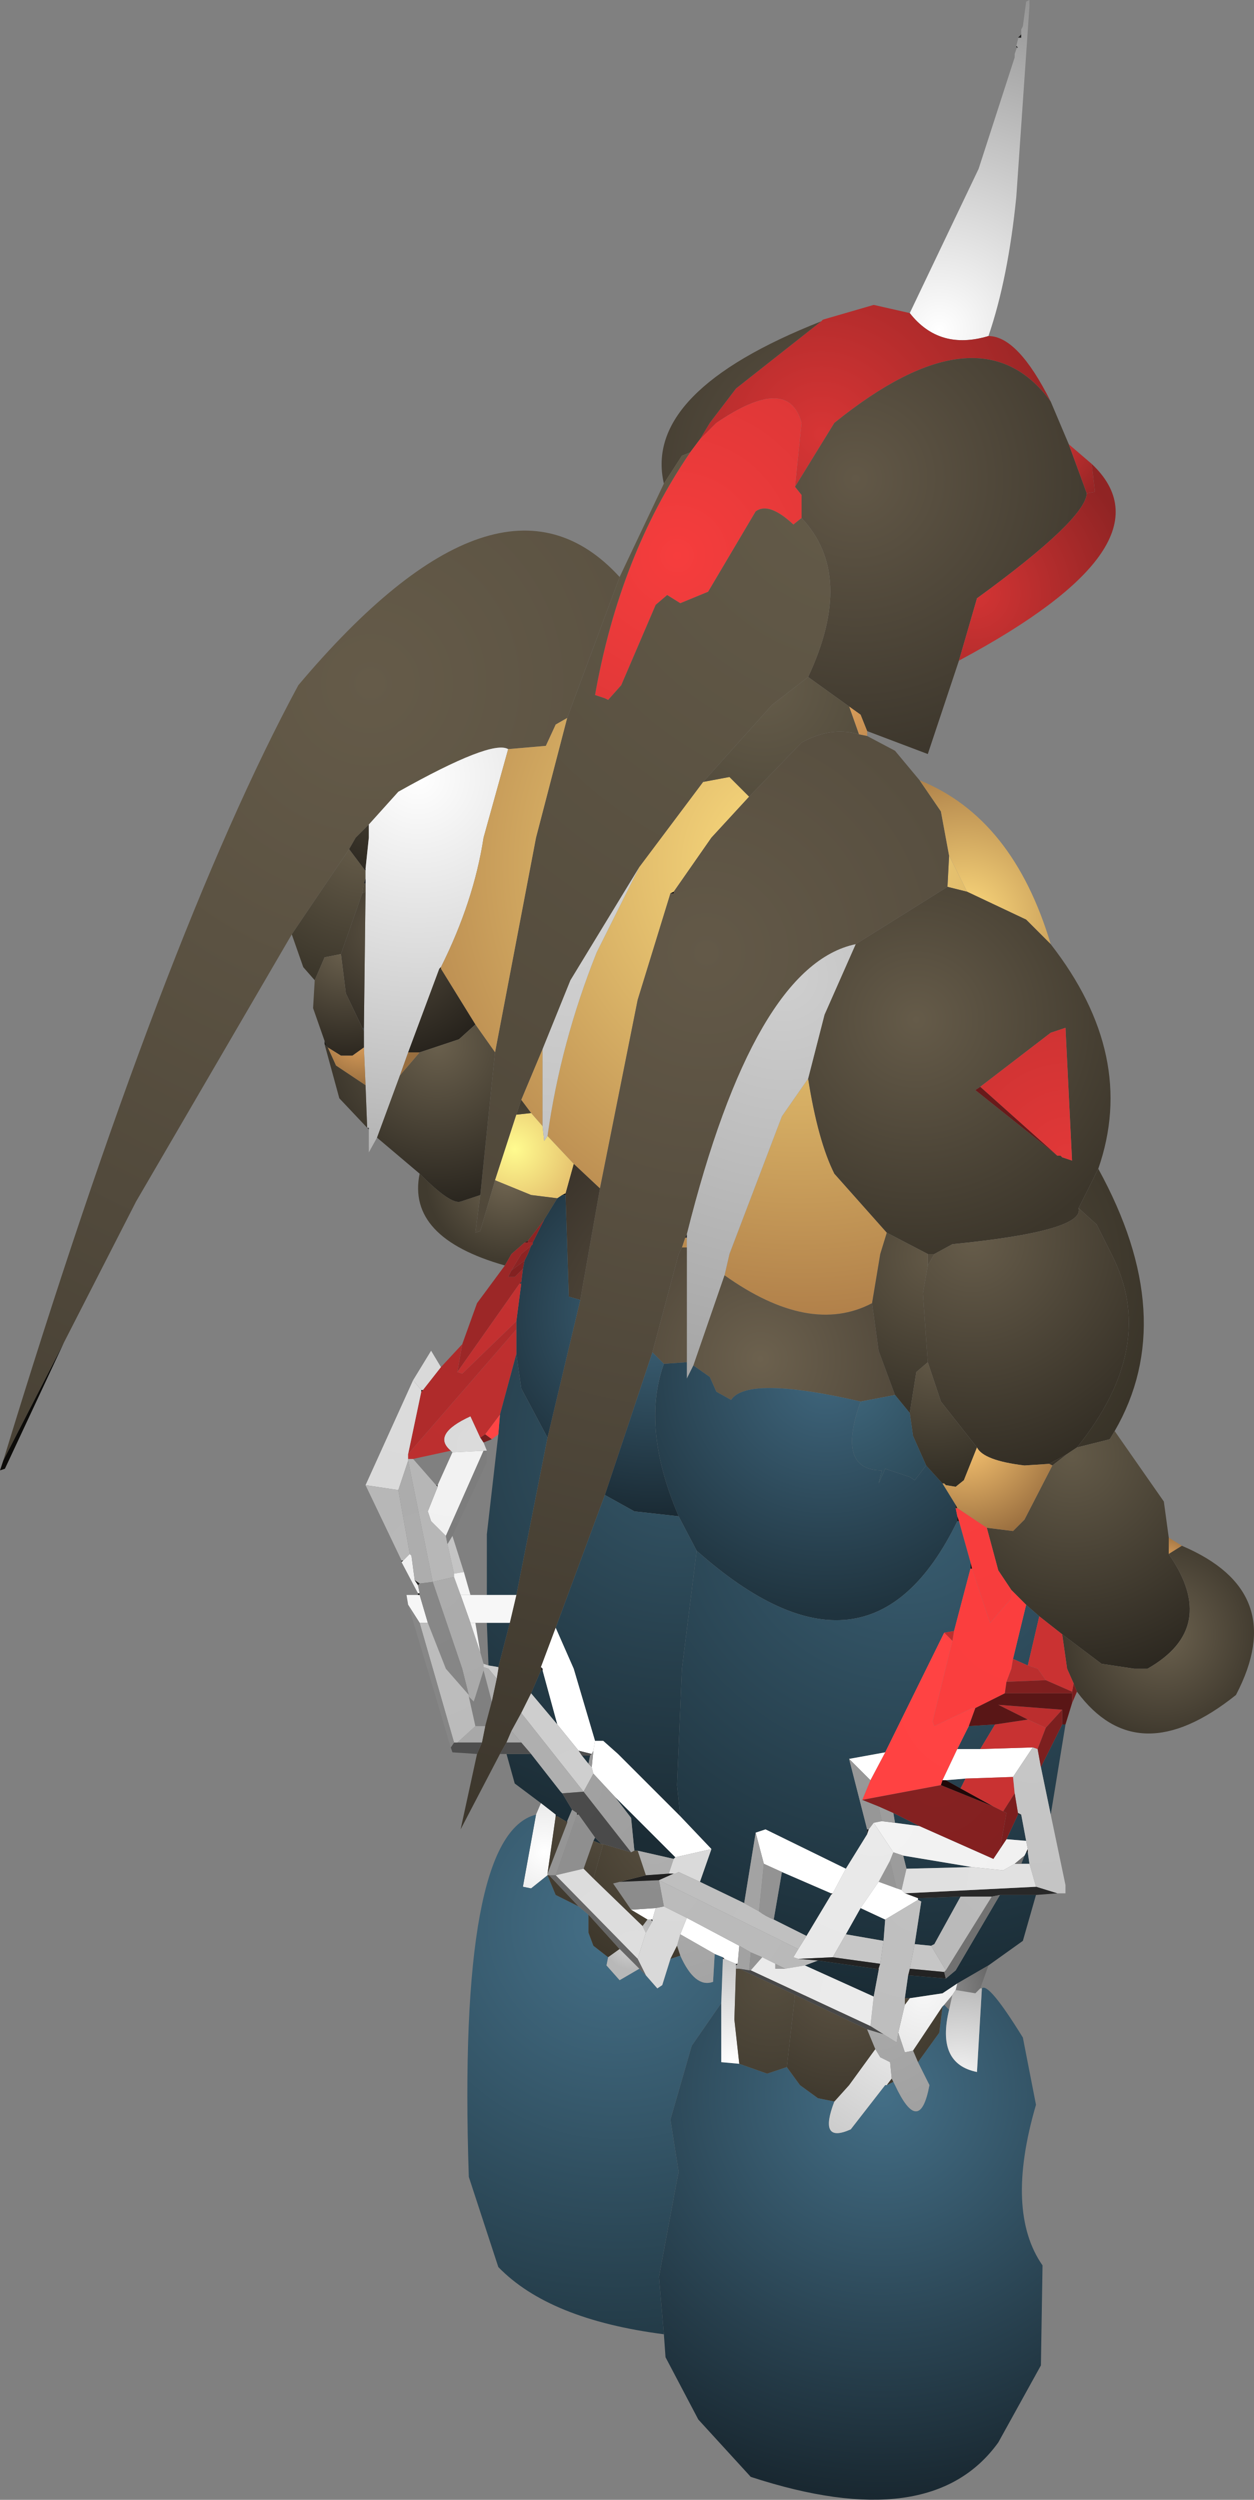 <?xml version="1.0" encoding="UTF-8" standalone="no"?>
<svg xmlns:ffdec="https://www.free-decompiler.com/flash" xmlns:xlink="http://www.w3.org/1999/xlink" ffdec:objectType="shape" height="76.25px" width="38.25px" xmlns="http://www.w3.org/2000/svg">
  <rect width="100%" height="100%" fill="#808080" stroke="none"/>
  <g transform="matrix(1.0, 0.0, 0.0, 1.0, 23.1, 66.3)">
    <path d="M8.05 -65.25 L8.05 -65.4 8.1 -65.5 8.2 -66.25 8.3 -66.3 8.3 -66.1 7.9 -60.3 Q7.65 -57.8 7.05 -56.05 5.55 -55.6 4.65 -56.75 L6.75 -61.15 7.85 -64.55 7.85 -64.65 7.9 -64.8 7.95 -64.85 7.9 -64.9 7.95 -65.1 8.05 -65.15 8.05 -65.25" fill="url(#gradient0)" fill-rule="evenodd" stroke="none"/>
    <path d="M8.05 -65.25 L8.05 -65.15 7.95 -65.15 8.05 -65.25 M7.9 -64.9 L7.95 -64.85 7.9 -64.85 7.9 -64.9" fill="url(#gradient1)" fill-rule="evenodd" stroke="none"/>
    <path d="M8.05 -65.15 L7.95 -65.1 7.95 -65.15 8.05 -65.15 M7.95 -64.85 L7.9 -64.8 7.9 -64.85 7.95 -64.85" fill="url(#gradient2)" fill-rule="evenodd" stroke="none"/>
    <path d="M4.65 -56.75 Q5.55 -55.6 7.05 -56.05 7.95 -56.05 8.95 -54.05 6.8 -57.0 2.35 -53.4 L1.15 -51.45 1.35 -53.4 Q0.95 -54.9 -1.25 -53.4 L-1.75 -52.9 -1.45 -53.4 -0.65 -54.45 1.95 -56.5 2.0 -56.55 3.55 -57.0 4.65 -56.75" fill="url(#gradient3)" fill-rule="evenodd" stroke="none"/>
    <path d="M8.95 -54.05 L9.5 -52.75 10.05 -51.25 Q10.0 -50.45 6.7 -48.05 L6.15 -46.15 5.2 -43.3 3.35 -44.0 3.15 -44.5 2.8 -44.75 1.55 -45.65 Q3.0 -48.75 1.35 -50.5 L1.35 -51.2 1.15 -51.45 2.35 -53.4 Q6.8 -57.0 8.95 -54.05 M-2.85 -51.55 Q-3.5 -54.35 1.95 -56.5 L-0.65 -54.45 -1.45 -53.4 -1.75 -52.9 -2.05 -52.5 -2.3 -52.4 -2.85 -51.55" fill="url(#gradient4)" fill-rule="evenodd" stroke="none"/>
    <path d="M-1.75 -52.9 L-1.25 -53.4 Q0.95 -54.9 1.35 -53.4 L1.15 -51.45 1.35 -51.2 1.35 -50.5 1.1 -50.3 Q0.35 -51.0 -0.05 -50.7 L-1.5 -48.25 -2.35 -47.9 -2.75 -48.15 -3.1 -47.85 -4.15 -45.4 -4.55 -44.95 -4.65 -45.0 -4.95 -45.1 Q-4.2 -49.35 -2.05 -52.5 L-1.75 -52.9" fill="url(#gradient5)" fill-rule="evenodd" stroke="none"/>
    <path d="M9.5 -52.75 L10.2 -52.15 10.3 -51.3 10.05 -51.25 9.5 -52.75" fill="url(#gradient6)" fill-rule="evenodd" stroke="none"/>
    <path d="M10.2 -52.15 Q12.8 -49.7 6.15 -46.15 L6.7 -48.05 Q10.0 -50.45 10.05 -51.25 L10.3 -51.3 10.2 -52.15" fill="url(#gradient7)" fill-rule="evenodd" stroke="none"/>
    <path d="M-4.2 -48.7 L-2.85 -51.55 -2.3 -52.4 -2.05 -52.5 Q-4.2 -49.35 -4.95 -45.1 L-4.65 -45.0 -4.55 -44.95 -4.15 -45.4 -3.1 -47.85 -2.75 -48.15 -2.35 -47.9 -1.5 -48.25 -0.05 -50.7 Q0.35 -51.0 1.1 -50.3 L1.35 -50.5 Q3.0 -48.75 1.55 -45.65 L0.45 -44.8 -1.65 -42.45 -3.6 -39.85 -5.7 -36.4 -6.55 -34.3 -7.2 -32.75 -7.35 -32.3 -8.0 -30.3 -8.45 -28.75 -8.6 -28.7 -8.45 -29.85 -8.0 -34.2 -6.75 -40.75 -5.8 -44.4 -4.2 -48.7" fill="url(#gradient8)" fill-rule="evenodd" stroke="none"/>
    <path d="M-14.2 -37.8 L-18.95 -29.65 -21.15 -25.35 -23.0 -21.75 Q-18.1 -37.8 -14.0 -45.4 -7.85 -52.7 -4.2 -48.7 L-5.8 -44.4 -6.15 -44.2 -6.45 -43.55 -7.6 -43.45 Q-8.1 -43.75 -10.95 -42.15 L-11.85 -41.15 -12.25 -40.75 -12.45 -40.4 -14.2 -37.8" fill="url(#gradient9)" fill-rule="evenodd" stroke="none"/>
    <path d="M-21.15 -25.35 L-22.95 -21.5 -23.1 -21.45 -23.0 -21.75 -21.15 -25.35" fill="url(#gradient10)" fill-rule="evenodd" stroke="none"/>
    <path d="M-13.5 -36.4 L-13.85 -36.8 -14.2 -37.8 -12.45 -40.4 -12.0 -39.8 -11.95 -39.75 -11.95 -39.5 -12.0 -39.35 -12.05 -39.05 -12.7 -37.2 -13.2 -37.1 -13.5 -36.4" fill="url(#gradient11)" fill-rule="evenodd" stroke="none"/>
    <path d="M-12.45 -40.4 L-12.25 -40.75 -11.85 -41.15 -11.85 -40.75 -11.95 -39.8 -12.0 -39.8 -12.45 -40.4" fill="url(#gradient12)" fill-rule="evenodd" stroke="none"/>
    <path d="M-11.6 -31.6 L-11.85 -31.15 -11.85 -31.85 -11.85 -31.9 -11.9 -31.9 -11.95 -33.2 -12.0 -34.35 -12.0 -34.85 -12.0 -34.95 -11.95 -39.1 -11.95 -39.35 -11.95 -39.5 -11.95 -39.75 -11.95 -39.8 -11.85 -40.75 -11.85 -41.15 -10.95 -42.15 Q-8.1 -43.75 -7.6 -43.45 L-8.35 -40.75 Q-8.65 -38.8 -9.65 -36.8 L-9.7 -36.75 -10.65 -34.2 -10.9 -33.5 -11.6 -31.6" fill="url(#gradient13)" fill-rule="evenodd" stroke="none"/>
    <path d="M-1.65 -42.45 L-0.85 -42.6 -0.25 -42.0 -1.4 -40.75 -2.55 -39.1 -2.65 -39.05 -3.65 -35.8 -4.8 -30.05 -5.6 -30.8 -6.4 -31.65 Q-6.0 -34.5 -4.9 -37.25 L-3.6 -39.85 -1.65 -42.45 M5.85 -40.2 L6.4 -39.1 5.8 -39.25 5.85 -40.2 M1.55 -33.4 Q1.85 -31.5 2.35 -30.5 L3.95 -28.7 3.75 -28.05 3.5 -26.55 Q1.6 -25.55 -1.0 -27.4 L-0.85 -28.05 0.75 -32.25 1.55 -33.4 M-5.8 -44.4 L-6.75 -40.75 -8.0 -34.2 -8.6 -35.05 -9.65 -36.75 -9.65 -36.8 Q-8.65 -38.8 -8.35 -40.75 L-7.6 -43.45 -6.45 -43.55 -6.15 -44.2 -5.8 -44.4 M-7.2 -32.75 L-6.55 -34.3 -6.55 -31.95 -6.9 -32.35 -7.2 -32.75 M-2.15 -28.55 L-2.15 -28.25 -2.3 -28.25 -2.2 -28.55 -2.15 -28.55" fill="url(#gradient14)" fill-rule="evenodd" stroke="none"/>
    <path d="M3.35 -44.0 L3.35 -43.85 3.1 -43.9 2.8 -44.75 3.15 -44.5 3.35 -44.0" fill="url(#gradient15)" fill-rule="evenodd" stroke="none"/>
    <path d="M-1.65 -42.45 L0.45 -44.8 1.55 -45.65 2.8 -44.75 3.1 -43.9 Q2.25 -44.15 1.35 -43.65 L-0.25 -42.0 -0.85 -42.6 -1.65 -42.45" fill="url(#gradient16)" fill-rule="evenodd" stroke="none"/>
    <path d="M3.35 -43.85 L4.2 -43.4 4.95 -42.5 5.6 -41.55 5.85 -40.2 5.8 -39.25 3.0 -37.5 Q-0.1 -36.85 -2.15 -28.65 L-2.2 -28.55 -2.3 -28.25 -2.4 -28.05 -3.2 -25.05 -4.65 -20.7 -6.15 -16.65 -6.6 -15.45 -6.6 -15.35 -6.9 -14.65 -7.2 -14.05 -7.5 -13.5 -7.65 -13.15 -7.85 -12.8 -9.05 -10.5 -8.55 -12.8 -8.4 -13.15 -8.3 -13.65 -8.1 -14.4 -7.95 -15.1 -7.9 -15.4 -7.9 -15.45 -7.55 -16.8 -7.35 -17.65 -6.4 -22.45 -5.4 -26.65 -4.8 -30.05 -3.65 -35.8 -2.65 -39.05 -2.55 -39.05 -2.55 -39.1 -1.4 -40.75 -0.25 -42.0 1.35 -43.65 Q2.25 -44.15 3.1 -43.9 L3.35 -43.85" fill="url(#gradient17)" fill-rule="evenodd" stroke="none"/>
    <path d="M4.95 -42.5 Q7.8 -41.35 8.95 -37.5 L8.2 -38.25 6.4 -39.1 5.85 -40.2 5.6 -41.55 4.95 -42.5" fill="url(#gradient18)" fill-rule="evenodd" stroke="none"/>
    <path d="M8.95 -37.5 Q11.6 -34.1 10.4 -30.65 L9.8 -29.45 Q10.0 -28.75 5.95 -28.35 L5.4 -28.05 5.2 -28.05 3.95 -28.7 2.35 -30.5 Q1.85 -31.5 1.55 -33.4 L2.05 -35.35 3.0 -37.5 5.8 -39.25 6.4 -39.1 8.2 -38.25 8.95 -37.5 M6.8 -33.15 L6.65 -33.05 9.15 -31.05 9.25 -31.05 9.3 -31.0 9.6 -30.9 9.4 -34.95 8.95 -34.8 6.8 -33.15" fill="url(#gradient19)" fill-rule="evenodd" stroke="none"/>
    <path d="M3.0 -37.5 L2.05 -35.35 1.55 -33.4 0.75 -32.25 -0.85 -28.05 -1.0 -27.4 -1.95 -24.65 -2.15 -24.25 -2.15 -24.75 -2.15 -28.25 -2.15 -28.55 -2.15 -28.65 Q-0.1 -36.85 3.0 -37.5" fill="url(#gradient20)" fill-rule="evenodd" stroke="none"/>
    <path d="M-2.15 -28.55 L-2.2 -28.55 -2.15 -28.65 -2.15 -28.55" fill="url(#gradient21)" fill-rule="evenodd" stroke="none"/>
    <path d="M3.5 -26.55 L3.7 -25.1 4.2 -23.75 3.15 -23.55 Q-0.3 -24.35 -0.8 -23.6 L-1.25 -23.85 -1.45 -24.3 -1.95 -24.65 -1.0 -27.4 Q1.6 -25.55 3.5 -26.55 M-5.85 -29.85 L-5.85 -29.9 -5.6 -30.8 -4.8 -30.05 -5.4 -26.65 -5.75 -26.75 -5.85 -29.85 M-2.3 -28.25 L-2.15 -28.25 -2.15 -24.75 -2.85 -24.7 -3.2 -25.05 -2.4 -28.05 -2.3 -28.25" fill="url(#gradient22)" fill-rule="evenodd" stroke="none"/>
    <path d="M-2.65 -39.05 L-2.55 -39.1 -2.55 -39.05 -2.65 -39.05" fill="url(#gradient23)" fill-rule="evenodd" stroke="none"/>
    <path d="M-8.0 -30.3 L-7.35 -32.3 -6.9 -32.35 -6.55 -31.95 -6.5 -31.5 -6.4 -31.65 -5.6 -30.8 -5.85 -29.9 -5.95 -29.85 -6.1 -29.75 -6.9 -29.85 -8.0 -30.3" fill="url(#gradient24)" fill-rule="evenodd" stroke="none"/>
    <path d="M-6.55 -34.3 L-5.7 -36.4 -3.6 -39.85 -4.9 -37.25 Q-6.0 -34.5 -6.4 -31.65 L-6.5 -31.5 -6.55 -31.95 -6.55 -34.3" fill="url(#gradient25)" fill-rule="evenodd" stroke="none"/>
    <path d="M-11.85 -31.85 L-11.9 -31.9 -11.85 -31.9 -11.85 -31.85 M-12.0 -39.8 L-11.95 -39.8 -11.95 -39.75 -12.0 -39.8 M-11.95 -39.35 L-12.0 -39.35 -11.95 -39.5 -11.95 -39.35 M-12.05 -34.95 L-12.0 -34.95 -12.0 -34.85 -12.05 -34.95" fill="url(#gradient26)" fill-rule="evenodd" stroke="none"/>
    <path d="M-7.7 -27.7 Q-10.7 -28.55 -10.3 -30.5 -9.35 -29.55 -9.05 -29.65 L-8.45 -29.85 -8.6 -28.7 -8.45 -28.75 -8.0 -30.3 -6.9 -29.85 -6.1 -29.75 -6.5 -29.1 -7.0 -28.45 -7.1 -28.4 -7.5 -28.05 -7.7 -27.7 M-7.35 -32.3 L-7.2 -32.75 -6.9 -32.35 -7.35 -32.3" fill="url(#gradient27)" fill-rule="evenodd" stroke="none"/>
    <path d="M-12.0 -39.35 L-11.95 -39.35 -11.95 -39.1 -12.05 -39.05 -12.0 -39.35" fill="url(#gradient28)" fill-rule="evenodd" stroke="none"/>
    <path d="M-9.65 -36.75 L-8.6 -35.05 -9.1 -34.6 -10.3 -34.2 -10.65 -34.2 -9.7 -36.75 -9.65 -36.75 M-12.05 -39.05 L-11.95 -39.1 -12.0 -34.95 -12.05 -34.95 -12.55 -36.0 -12.7 -37.2 -12.05 -39.05" fill="url(#gradient29)" fill-rule="evenodd" stroke="none"/>
    <path d="M10.4 -30.65 Q12.9 -26.1 10.9 -22.65 L10.75 -22.4 9.75 -22.15 Q12.25 -25.25 10.8 -28.05 L10.35 -28.95 9.8 -29.45 10.4 -30.65 M5.2 -28.05 L5.4 -28.05 5.2 -27.7 5.2 -28.05 M9.45 -21.95 L9.0 -21.6 8.9 -21.65 9.45 -21.95" fill="url(#gradient30)" fill-rule="evenodd" stroke="none"/>
    <path d="M5.4 -28.05 L5.95 -28.35 Q10.0 -28.75 9.8 -29.45 L10.35 -28.95 10.8 -28.05 Q12.25 -25.25 9.75 -22.15 L9.45 -21.95 8.9 -21.65 8.15 -21.6 Q6.9 -21.75 6.7 -22.15 L5.6 -23.55 5.2 -24.75 5.05 -26.85 5.2 -27.7 5.4 -28.05" fill="url(#gradient31)" fill-rule="evenodd" stroke="none"/>
    <path d="M3.95 -28.7 L5.2 -28.05 5.2 -27.7 5.05 -26.85 5.2 -24.75 4.85 -24.45 4.65 -23.2 4.2 -23.75 3.7 -25.1 3.5 -26.55 3.75 -28.05 3.95 -28.7" fill="url(#gradient32)" fill-rule="evenodd" stroke="none"/>
    <path d="M-13.2 -34.55 L-13.55 -35.55 -13.5 -36.4 -13.2 -37.1 -12.7 -37.2 -12.55 -36.0 -12.05 -34.95 -12.0 -34.85 -12.0 -34.35 -12.35 -34.1 -12.7 -34.1 -13.1 -34.35 -13.2 -34.55" fill="url(#gradient33)" fill-rule="evenodd" stroke="none"/>
    <path d="M-13.2 -34.45 L-13.2 -34.55 -13.1 -34.35 -13.2 -34.45" fill="url(#gradient34)" fill-rule="evenodd" stroke="none"/>
    <path d="M-10.3 -30.5 L-11.6 -31.6 -10.9 -33.5 -10.3 -34.2 -9.1 -34.6 -8.6 -35.05 -8.0 -34.2 -8.45 -29.85 -9.05 -29.65 Q-9.35 -29.55 -10.3 -30.5 M-11.9 -31.9 L-12.75 -32.8 -13.2 -34.45 -13.1 -34.35 -12.85 -33.8 -11.95 -33.2 -11.9 -31.9" fill="url(#gradient35)" fill-rule="evenodd" stroke="none"/>
    <path d="M-10.9 -33.5 L-10.65 -34.2 -10.3 -34.2 -10.9 -33.5 M-13.1 -34.35 L-12.7 -34.1 -12.35 -34.1 -12.0 -34.35 -11.95 -33.2 -12.85 -33.8 -13.1 -34.35" fill="url(#gradient36)" fill-rule="evenodd" stroke="none"/>
    <path d="M-9.65 -36.8 L-9.65 -36.75 -9.7 -36.75 -9.65 -36.8" fill="url(#gradient37)" fill-rule="evenodd" stroke="none"/>
    <path d="M6.8 -33.15 L8.95 -34.8 9.4 -34.95 9.6 -30.9 9.3 -31.0 9.25 -31.05 9.15 -31.05 6.8 -33.15" fill="url(#gradient38)" fill-rule="evenodd" stroke="none"/>
    <path d="M9.15 -31.05 L6.65 -33.05 6.8 -33.15 9.15 -31.05" fill="url(#gradient39)" fill-rule="evenodd" stroke="none"/>
    <path d="M-2.15 -24.75 L-2.15 -24.25 -1.95 -24.65 -1.45 -24.3 -1.25 -23.85 -0.8 -23.6 Q-0.3 -24.35 3.15 -23.55 2.4 -21.45 3.8 -21.45 L3.7 -21.05 3.9 -21.5 4.65 -21.25 4.8 -21.15 5.15 -21.6 5.65 -21.05 6.05 -20.4 6.05 -20.3 6.1 -20.05 6.1 -19.9 Q3.4 -14.35 -1.85 -19.0 L-2.4 -20.05 Q-3.55 -22.75 -2.85 -24.7 L-2.15 -24.75" fill="url(#gradient40)" fill-rule="evenodd" stroke="none"/>
    <path d="M-5.85 -29.9 L-5.85 -29.85 -5.95 -29.85 -5.85 -29.9" fill="url(#gradient41)" fill-rule="evenodd" stroke="none"/>
    <path d="M-5.85 -29.85 L-5.75 -26.75 -5.4 -26.65 -6.4 -22.45 -7.2 -23.95 -7.35 -25.0 -7.35 -25.75 -7.35 -26.0 -7.2 -27.15 -7.2 -27.2 -7.15 -27.6 -7.1 -27.85 -7.0 -28.05 -6.9 -28.3 -6.85 -28.35 -6.85 -28.4 -6.5 -29.1 -6.1 -29.75 -5.95 -29.85 -5.85 -29.85 M-2.85 -24.7 Q-3.55 -22.75 -2.4 -20.05 L-3.75 -20.2 -4.65 -20.7 -3.2 -25.05 -2.85 -24.7" fill="url(#gradient42)" fill-rule="evenodd" stroke="none"/>
    <path d="M-6.5 -29.1 L-6.85 -28.4 -7.0 -28.4 -7.0 -28.45 -6.5 -29.1 M-6.9 -28.3 L-7.0 -28.05 -7.1 -27.85 -7.5 -27.55 -7.2 -28.05 -6.9 -28.3" fill="url(#gradient43)" fill-rule="evenodd" stroke="none"/>
    <path d="M-7.1 -28.4 L-7.0 -28.45 -7.0 -28.4 -7.1 -28.4" fill="url(#gradient44)" fill-rule="evenodd" stroke="none"/>
    <path d="M-9.0 -25.3 L-8.55 -26.55 -7.7 -27.7 -7.5 -28.05 -7.1 -28.4 -7.0 -28.4 -6.85 -28.4 -6.85 -28.35 -6.9 -28.3 -7.2 -28.05 -7.5 -27.55 -7.6 -27.35 -7.4 -27.35 -7.15 -27.6 -7.2 -27.2 -7.25 -27.15 -9.15 -24.45 -9.0 -25.3" fill="url(#gradient45)" fill-rule="evenodd" stroke="none"/>
    <path d="M10.9 -22.65 L12.4 -20.5 12.55 -19.4 12.55 -18.9 Q14.1 -16.65 11.9 -15.4 L11.5 -15.4 10.5 -15.55 9.3 -16.45 8.6 -17.0 8.2 -17.35 7.75 -17.8 7.35 -18.4 7.0 -19.7 7.8 -19.6 8.15 -19.95 9.0 -21.6 9.45 -21.95 9.75 -22.15 10.75 -22.4 10.9 -22.65" fill="url(#gradient46)" fill-rule="evenodd" stroke="none"/>
    <path d="M-7.1 -27.85 L-7.15 -27.6 -7.4 -27.35 -7.6 -27.35 -7.5 -27.55 -7.1 -27.85" fill="url(#gradient47)" fill-rule="evenodd" stroke="none"/>
    <path d="M-9.65 -24.6 L-9.0 -25.3 -9.15 -24.45 -9.0 -24.4 -7.35 -26.0 -7.35 -25.75 -10.65 -21.95 -10.25 -23.85 -10.2 -23.9 -9.65 -24.6" fill="url(#gradient48)" fill-rule="evenodd" stroke="none"/>
    <path d="M-10.5 -24.2 L-9.95 -25.1 -9.65 -24.6 -10.2 -23.9 -10.25 -23.9 -10.5 -24.2 M-8.35 -22.3 L-8.25 -22.05 -8.35 -22.05 -9.3 -22.0 -9.35 -22.05 Q-9.95 -22.55 -8.75 -23.1 L-8.45 -22.45 -8.35 -22.3" fill="url(#gradient49)" fill-rule="evenodd" stroke="none"/>
    <path d="M-11.95 -21.0 L-10.5 -24.2 -10.25 -23.9 -10.25 -23.85 -10.65 -21.95 -10.65 -21.8 -10.65 -21.75 -10.95 -20.85 -11.95 -21.0" fill="url(#gradient50)" fill-rule="evenodd" stroke="none"/>
    <path d="M-10.85 -18.7 L-11.95 -21.0 -10.95 -20.85 -10.6 -18.9 -10.8 -18.7 -10.85 -18.7" fill="url(#gradient51)" fill-rule="evenodd" stroke="none"/>
    <path d="M-10.85 -18.65 L-10.85 -18.7 -10.8 -18.7 -10.85 -18.65 M-9.75 -21.0 L-9.75 -20.95 -9.8 -21.0 -9.75 -21.0" fill="url(#gradient52)" fill-rule="evenodd" stroke="none"/>
    <path d="M-10.35 -17.7 L-10.85 -18.65 -10.8 -18.7 -10.6 -18.9 -10.55 -18.85 -10.45 -18.1 -10.35 -17.95 -10.3 -17.7 -10.35 -17.7 M-9.3 -22.0 L-8.35 -22.05 -9.5 -19.45 -9.95 -19.9 -10.05 -20.2 -9.75 -20.95 -9.75 -21.0 -9.3 -22.0" fill="url(#gradient53)" fill-rule="evenodd" stroke="none"/>
    <path d="M-10.95 -20.85 L-10.65 -21.75 -9.9 -18.05 -10.3 -18.0 -10.45 -18.1 -10.55 -18.85 -10.6 -18.9 -10.95 -20.85" fill="url(#gradient54)" fill-rule="evenodd" stroke="none"/>
    <path d="M-10.65 -21.75 L-10.65 -21.8 -10.5 -21.8 -9.8 -21.0 -9.75 -20.95 -10.05 -20.2 -9.95 -19.9 -9.5 -19.45 -9.45 -19.2 -9.25 -18.3 -9.25 -18.2 -9.9 -18.05 -10.65 -21.75" fill="url(#gradient55)" fill-rule="evenodd" stroke="none"/>
    <path d="M-7.35 -25.75 L-7.35 -25.0 -7.85 -23.15 -8.3 -22.55 -8.45 -22.45 -8.75 -23.1 Q-9.95 -22.55 -9.35 -22.05 L-10.5 -21.8 -10.65 -21.8 -10.65 -21.95 -7.35 -25.75" fill="url(#gradient56)" fill-rule="evenodd" stroke="none"/>
    <path d="M-7.2 -27.15 L-7.35 -26.0 -9.0 -24.4 -9.15 -24.45 -7.25 -27.15 -7.2 -27.15" fill="url(#gradient57)" fill-rule="evenodd" stroke="none"/>
    <path d="M-7.2 -27.2 L-7.2 -27.15 -7.25 -27.15 -7.2 -27.2" fill="url(#gradient58)" fill-rule="evenodd" stroke="none"/>
    <path d="M4.65 -23.2 L4.85 -24.45 5.2 -24.75 5.6 -23.55 6.7 -22.15 6.3 -21.15 6.05 -20.95 5.75 -21.0 5.7 -21.05 5.65 -21.05 5.15 -21.6 4.75 -22.5 4.65 -23.2" fill="url(#gradient59)" fill-rule="evenodd" stroke="none"/>
    <path d="M4.2 -23.75 L4.65 -23.2 4.75 -22.5 5.15 -21.6 4.8 -21.15 4.65 -21.25 3.9 -21.5 3.7 -21.05 3.8 -21.45 Q2.4 -21.45 3.15 -23.55 L4.2 -23.75" fill="url(#gradient60)" fill-rule="evenodd" stroke="none"/>
    <path d="M-6.6 -11.3 L-7.4 -11.9 -7.65 -12.8 -6.9 -12.8 -6.0 -11.65 -5.95 -11.6 -5.65 -11.1 -5.8 -10.75 -5.85 -10.75 -6.1 -10.9 -6.15 -10.95 -6.6 -11.3 M-7.35 -25.0 L-7.2 -23.95 -6.4 -22.45 -7.35 -17.65 -8.25 -17.65 -8.25 -19.5 -7.9 -22.55 -7.85 -23.15 -7.35 -25.0 M-2.4 -20.05 L-1.85 -19.0 -2.3 -15.4 -2.45 -11.85 -2.35 -10.9 -4.25 -12.8 -4.7 -13.2 -4.95 -13.2 -5.6 -15.4 -6.15 -16.65 -4.65 -20.7 -3.75 -20.2 -2.4 -20.05 M-8.25 -16.8 L-7.55 -16.8 -7.9 -15.45 -8.2 -15.5 -8.25 -16.8 M-6.9 -14.65 L-6.6 -15.35 -6.55 -15.35 -6.1 -13.7 -6.9 -14.65 M-5.35 -12.75 L-5.1 -12.75 -5.15 -12.5 -5.35 -12.75 M-4.35 -11.5 L-2.5 -9.65 -2.55 -9.6 -3.65 -9.85 -3.75 -9.85 -3.85 -10.85 -4.35 -11.5 M-5.0 -10.15 L-4.95 -10.25 -4.75 -10.05 -5.0 -10.15" fill="url(#gradient61)" fill-rule="evenodd" stroke="none"/>
    <path d="M-7.9 -22.55 L-8.1 -22.4 -8.3 -22.55 -7.85 -23.15 -7.9 -22.55" fill="url(#gradient62)" fill-rule="evenodd" stroke="none"/>
    <path d="M-8.1 -22.4 L-8.35 -22.3 -8.45 -22.45 -8.3 -22.55 -8.1 -22.4" fill="url(#gradient63)" fill-rule="evenodd" stroke="none"/>
    <path d="M-10.65 -17.35 L-10.7 -17.65 -10.35 -17.65 -10.3 -17.65 -10.05 -16.8 -10.3 -16.8 -10.65 -17.35 M-8.75 -17.65 L-8.25 -17.65 -7.35 -17.65 -7.55 -16.8 -8.25 -16.8 -8.6 -16.8 -8.75 -16.8 -9.05 -17.65 -8.75 -17.65" fill="url(#gradient64)" fill-rule="evenodd" stroke="none"/>
    <path d="M-6.6 -15.45 L-6.15 -16.65 -5.6 -15.4 -4.95 -13.2 -5.0 -12.9 -5.05 -12.8 -5.45 -12.9 -6.1 -13.7 -6.55 -15.35 -6.55 -15.4 -6.6 -15.45" fill="url(#gradient65)" fill-rule="evenodd" stroke="none"/>
    <path d="M-6.6 -15.35 L-6.6 -15.45 -6.55 -15.4 -6.55 -15.35 -6.6 -15.35" fill="url(#gradient66)" fill-rule="evenodd" stroke="none"/>
    <path d="M-8.2 -15.5 L-7.9 -15.45 -7.9 -15.4 -7.95 -15.1 -8.2 -15.4 -8.35 -15.45 -8.35 -15.55 -8.2 -15.5 M-7.2 -14.05 L-6.9 -14.65 -6.1 -13.7 -5.45 -12.9 -5.35 -12.75 -5.15 -12.5 -5.05 -12.4 -5.0 -12.2 -5.3 -11.65 -7.2 -14.05" fill="url(#gradient67)" fill-rule="evenodd" stroke="none"/>
    <path d="M-8.35 -15.45 L-8.2 -15.4 -7.95 -15.1 -8.1 -14.4 -8.35 -15.35 -8.35 -15.45 M-7.5 -13.5 L-7.2 -14.05 -5.3 -11.65 -5.95 -11.6 -6.0 -11.65 -6.9 -12.8 -7.2 -13.15 -7.5 -13.5" fill="url(#gradient68)" fill-rule="evenodd" stroke="none"/>
    <path d="M-8.6 -13.65 L-8.3 -13.65 -8.4 -13.15 -9.15 -13.15 -8.6 -13.65 M-7.65 -13.15 L-7.5 -13.5 -7.2 -13.15 -7.65 -13.15" fill="url(#gradient69)" fill-rule="evenodd" stroke="none"/>
    <path d="M-7.65 -12.8 L-7.85 -12.8 -7.65 -13.15 -7.2 -13.15 -6.9 -12.8 -7.65 -12.8 M-8.55 -12.8 L-9.3 -12.85 -9.35 -13.0 -9.25 -13.15 -9.15 -13.15 -8.4 -13.15 -8.55 -12.8 M-5.05 -12.8 L-5.1 -12.75 -5.35 -12.75 -5.45 -12.9 -5.05 -12.8" fill="url(#gradient70)" fill-rule="evenodd" stroke="none"/>
    <path d="M-10.25 -23.9 L-10.2 -23.9 -10.25 -23.85 -10.25 -23.9" fill="url(#gradient71)" fill-rule="evenodd" stroke="none"/>
    <path d="M-8.25 -22.05 L-8.25 -21.7 -9.3 -19.45 -9.45 -19.2 -9.5 -19.45 -8.35 -22.05 -8.25 -22.05" fill="url(#gradient72)" fill-rule="evenodd" stroke="none"/>
    <path d="M6.05 -20.4 L5.65 -21.05 5.7 -21.05 5.75 -21.0 6.05 -20.95 6.3 -21.15 6.7 -22.15 Q6.9 -21.75 8.15 -21.6 L8.9 -21.65 9.0 -21.6 8.15 -19.95 7.8 -19.6 7.0 -19.7 6.1 -20.3 6.05 -20.4" fill="url(#gradient73)" fill-rule="evenodd" stroke="none"/>
    <path d="M-9.3 -19.45 L-8.95 -18.35 -9.25 -18.3 -9.45 -19.2 -9.3 -19.45" fill="url(#gradient74)" fill-rule="evenodd" stroke="none"/>
    <path d="M-9.25 -18.2 L-9.05 -17.65 -8.75 -16.8 -8.45 -15.9 -8.35 -15.55 -8.35 -15.45 -8.35 -15.35 -8.6 -14.55 -8.65 -14.4 -8.8 -14.55 -8.8 -14.6 -9.0 -15.4 -9.9 -18.05 -9.25 -18.2" fill="url(#gradient75)" fill-rule="evenodd" stroke="none"/>
    <path d="M-8.95 -18.35 L-8.75 -17.65 -9.05 -17.65 -9.25 -18.2 -9.25 -18.3 -8.95 -18.35 M-8.75 -16.8 L-8.6 -16.8 -8.45 -15.9 -8.75 -16.8" fill="url(#gradient76)" fill-rule="evenodd" stroke="none"/>
    <path d="M6.1 -20.05 L6.05 -20.3 6.1 -20.3 7.0 -19.7 7.35 -18.4 7.75 -17.8 7.75 -17.55 7.1 -16.8 6.55 -18.45 6.5 -18.65 6.15 -19.9 6.1 -20.05" fill="url(#gradient77)" fill-rule="evenodd" stroke="none"/>
    <path d="M6.05 -20.3 L6.05 -20.4 6.1 -20.3 6.05 -20.3" fill="url(#gradient78)" fill-rule="evenodd" stroke="none"/>
    <path d="M6.1 -19.9 L6.1 -20.05 6.15 -19.9 6.1 -19.9 M6.5 -18.65 L6.55 -18.45 6.5 -18.45 6.5 -18.65" fill="url(#gradient79)" fill-rule="evenodd" stroke="none"/>
    <path d="M9.4 -13.7 L8.95 -10.95 8.65 -12.4 9.3 -13.7 9.4 -13.7 M8.5 -8.5 L8.1 -7.1 7.05 -6.35 6.1 -5.8 5.65 -5.5 4.65 -5.35 4.5 -5.35 4.6 -6.05 5.75 -5.95 6.05 -6.2 7.4 -8.5 8.5 -8.5 M-1.85 -19.0 Q3.4 -14.35 6.1 -19.9 L6.15 -19.9 6.5 -18.65 6.5 -18.45 6.0 -16.55 5.7 -16.5 3.9 -12.85 2.8 -12.65 3.35 -10.5 3.35 -10.35 2.7 -9.3 0.25 -10.5 -0.05 -10.4 -0.4 -8.25 -1.75 -8.9 -1.4 -9.9 -2.35 -10.9 -2.45 -11.85 -2.3 -15.4 -1.85 -19.0 M8.2 -17.35 L8.6 -17.0 8.25 -15.5 7.8 -15.7 8.2 -17.35 M6.1 -12.95 L6.45 -13.65 7.25 -13.7 6.8 -12.95 6.1 -12.95 M4.15 -11.0 L4.95 -10.6 4.2 -10.7 4.15 -11.0 M6.2 -11.75 L5.75 -12.0 6.35 -12.05 6.2 -11.75 M8.05 -10.95 L8.2 -10.15 7.6 -10.2 7.95 -10.95 8.05 -10.95 M8.25 -9.8 L8.3 -9.45 8.05 -9.45 8.15 -9.7 8.2 -9.8 8.25 -9.8 M4.8 -7.0 L5.0 -8.3 4.9 -8.35 4.9 -8.4 6.2 -8.45 5.4 -7.0 5.3 -6.95 4.8 -7.0 M3.9 -7.75 L3.85 -7.1 2.7 -7.3 3.15 -8.1 3.9 -7.75 M3.7 -6.2 L3.55 -5.4 1.45 -6.35 1.85 -6.5 3.6 -6.25 3.7 -6.2 M4.45 -9.7 L6.55 -9.35 4.55 -9.3 4.45 -9.7 M2.25 -8.5 L1.5 -7.25 0.5 -7.75 0.75 -9.2 2.25 -8.55 2.25 -8.5" fill="url(#gradient80)" fill-rule="evenodd" stroke="none"/>
    <path d="M7.75 -17.8 L8.2 -17.35 7.8 -15.7 7.75 -15.4 7.6 -15.0 7.55 -14.65 6.65 -14.2 6.55 -14.2 5.4 -13.65 5.35 -13.8 5.95 -16.25 6.0 -16.55 6.5 -18.45 6.55 -18.45 7.1 -16.8 7.75 -17.55 7.75 -17.8" fill="url(#gradient81)" fill-rule="evenodd" stroke="none"/>
    <path d="M12.55 -19.4 L12.95 -19.15 12.55 -18.9 12.55 -19.4" fill="url(#gradient82)" fill-rule="evenodd" stroke="none"/>
    <path d="M12.95 -19.15 Q16.25 -17.75 14.6 -14.6 11.6 -12.2 9.75 -14.7 L9.65 -14.95 9.45 -15.4 9.3 -16.45 10.5 -15.55 11.5 -15.4 11.9 -15.4 Q14.1 -16.65 12.55 -18.9 L12.95 -19.15" fill="url(#gradient83)" fill-rule="evenodd" stroke="none"/>
    <path d="M9.75 -14.7 L9.6 -14.35 9.6 -14.65 9.6 -14.7 9.65 -14.95 9.75 -14.7" fill="url(#gradient84)" fill-rule="evenodd" stroke="none"/>
    <path d="M8.6 -17.0 L9.3 -16.45 9.45 -15.4 9.65 -14.95 9.6 -14.7 8.8 -15.05 8.55 -15.4 8.25 -15.5 8.6 -17.0" fill="url(#gradient85)" fill-rule="evenodd" stroke="none"/>
    <path d="M-10.35 -17.65 L-10.35 -17.7 -10.3 -17.7 -10.3 -17.65 -10.35 -17.65" fill="url(#gradient86)" fill-rule="evenodd" stroke="none"/>
    <path d="M-10.3 -17.65 L-10.3 -17.7 -10.35 -17.95 -10.3 -18.0 -9.9 -18.05 -9.0 -15.4 -8.8 -14.6 -9.5 -15.4 -10.05 -16.8 -10.3 -17.65" fill="url(#gradient87)" fill-rule="evenodd" stroke="none"/>
    <path d="M-10.3 -18.0 L-10.35 -17.95 -10.45 -18.1 -10.3 -18.0" fill="url(#gradient88)" fill-rule="evenodd" stroke="none"/>
    <path d="M-10.05 -16.8 L-9.5 -15.4 -8.8 -14.6 -8.8 -14.55 -8.6 -13.65 -9.15 -13.15 -9.25 -13.15 -10.3 -16.8 -10.05 -16.8" fill="url(#gradient89)" fill-rule="evenodd" stroke="none"/>
    <path d="M5.7 -16.5 L6.0 -16.55 5.95 -16.25 5.7 -16.5 M7.6 -15.0 L7.75 -15.4 7.8 -15.7 8.25 -15.5 8.55 -15.4 8.8 -15.05 7.6 -15.0 M9.3 -14.15 L8.8 -13.6 8.25 -13.85 7.35 -14.3 9.3 -14.15" fill="url(#gradient90)" fill-rule="evenodd" stroke="none"/>
    <path d="M5.7 -16.5 L5.95 -16.25 5.35 -13.8 5.4 -13.65 6.55 -14.2 6.65 -14.2 6.45 -13.65 6.1 -12.95 5.65 -12.0 5.6 -11.85 3.2 -11.4 3.45 -12.0 3.9 -12.85 5.7 -16.5" fill="url(#gradient91)" fill-rule="evenodd" stroke="none"/>
    <path d="M3.9 -12.85 L3.45 -12.0 2.8 -12.65 3.9 -12.85 M5.65 -12.0 L6.1 -12.95 6.8 -12.95 8.4 -13.0 7.8 -12.1 6.35 -12.05 5.75 -12.0 5.65 -12.0" fill="url(#gradient92)" fill-rule="evenodd" stroke="none"/>
    <path d="M3.45 -12.0 L3.2 -11.4 3.7 -11.2 3.8 -10.75 3.55 -10.7 3.4 -10.5 3.35 -10.5 2.8 -12.65 3.45 -12.0 M4.05 -9.55 L4.25 -8.7 3.7 -8.9 4.05 -9.55" fill="url(#gradient93)" fill-rule="evenodd" stroke="none"/>
    <path d="M3.35 -10.35 L3.35 -10.5 3.4 -10.5 3.35 -10.35 M2.3 -8.55 L2.25 -8.5 2.25 -8.55 2.3 -8.55" fill="url(#gradient94)" fill-rule="evenodd" stroke="none"/>
    <path d="M2.7 -9.3 L3.35 -10.35 3.4 -10.5 3.55 -10.7 4.15 -9.8 4.05 -9.55 3.7 -8.9 3.15 -8.1 2.7 -7.3 2.3 -6.6 1.25 -6.55 1.1 -6.6 1.25 -6.85 1.5 -7.25 2.25 -8.5 2.3 -8.55 2.7 -9.3" fill="url(#gradient95)" fill-rule="evenodd" stroke="none"/>
    <path d="M4.95 -10.6 L7.2 -9.6 7.4 -9.9 7.6 -10.2 8.2 -10.15 8.25 -9.9 8.2 -9.8 8.15 -9.7 7.85 -9.45 7.5 -9.25 6.55 -9.35 4.45 -9.7 4.15 -9.8 3.55 -10.7 3.8 -10.75 4.2 -10.7 4.95 -10.6" fill="url(#gradient96)" fill-rule="evenodd" stroke="none"/>
    <path d="M3.7 -11.2 L4.15 -11.0 4.2 -10.7 3.8 -10.75 3.7 -11.2 M4.15 -9.8 L4.45 -9.7 4.55 -9.3 4.4 -8.65 4.25 -8.7 4.05 -9.55 4.15 -9.8" fill="url(#gradient97)" fill-rule="evenodd" stroke="none"/>
    <path d="M3.2 -11.4 L5.6 -11.85 7.2 -11.2 7.5 -11.05 7.6 -11.0 7.4 -9.9 7.2 -9.6 4.95 -10.6 4.15 -11.0 3.7 -11.2 3.2 -11.4" fill="url(#gradient98)" fill-rule="evenodd" stroke="none"/>
    <path d="M5.6 -11.85 L5.65 -12.0 5.75 -12.0 6.2 -11.75 7.2 -11.2 5.6 -11.85" fill="url(#gradient99)" fill-rule="evenodd" stroke="none"/>
    <path d="M7.5 -11.05 L7.2 -11.2 6.2 -11.75 6.35 -12.05 7.8 -12.1 7.85 -11.6 7.5 -11.05 M8.8 -13.6 L8.55 -12.95 8.4 -13.0 6.8 -12.95 7.25 -13.7 8.25 -13.85 8.8 -13.6" fill="url(#gradient100)" fill-rule="evenodd" stroke="none"/>
    <path d="M8.95 -10.95 L9.4 -8.8 9.4 -8.55 9.15 -8.55 8.5 -8.75 8.3 -9.45 8.25 -9.8 8.25 -9.9 8.2 -10.15 8.05 -10.95 7.95 -11.0 7.85 -11.6 7.8 -12.1 8.4 -13.0 8.55 -12.95 8.65 -12.4 8.95 -10.95" fill="url(#gradient101)" fill-rule="evenodd" stroke="none"/>
    <path d="M9.6 -14.35 L9.4 -13.7 9.3 -13.7 9.3 -14.15 7.35 -14.3 8.25 -13.85 7.25 -13.7 6.45 -13.65 6.65 -14.2 7.55 -14.65 9.6 -14.65 9.6 -14.35" fill="url(#gradient102)" fill-rule="evenodd" stroke="none"/>
    <path d="M7.4 -9.9 L7.6 -11.0 7.5 -11.05 7.85 -11.6 7.95 -11.0 7.95 -10.95 7.6 -10.2 7.4 -9.9 M9.3 -13.7 L8.65 -12.4 8.55 -12.95 8.8 -13.6 9.3 -14.15 9.3 -13.7" fill="url(#gradient103)" fill-rule="evenodd" stroke="none"/>
    <path d="M-9.35 -13.0 L-10.65 -17.35 -10.3 -16.8 -9.25 -13.15 -9.35 -13.0" fill="url(#gradient104)" fill-rule="evenodd" stroke="none"/>
    <path d="M7.6 -15.0 L8.8 -15.05 9.6 -14.7 9.6 -14.65 7.55 -14.65 7.6 -15.0" fill="url(#gradient105)" fill-rule="evenodd" stroke="none"/>
    <path d="M-4.95 -13.2 L-4.7 -13.2 -4.25 -12.8 -2.35 -10.9 -1.4 -9.9 -2.5 -9.65 -4.35 -11.5 -5.0 -12.2 -5.05 -12.4 -5.0 -12.9 -4.95 -13.2" fill="url(#gradient106)" fill-rule="evenodd" stroke="none"/>
    <path d="M-5.1 -12.75 L-5.05 -12.8 -5.0 -12.9 -5.05 -12.4 -5.15 -12.5 -5.1 -12.75 M-6.4 -9.15 L-5.8 -10.7 -5.8 -10.75 -5.65 -11.1 -5.5 -11.0 -5.5 -10.95 -6.15 -9.1 -6.35 -9.1 -6.4 -9.1 -6.4 -9.15" fill="url(#gradient107)" fill-rule="evenodd" stroke="none"/>
    <path d="M-5.0 -12.2 L-4.35 -11.5 -3.85 -10.85 -3.75 -9.85 -3.85 -9.8 -5.3 -11.65 -5.0 -12.2" fill="url(#gradient108)" fill-rule="evenodd" stroke="none"/>
    <path d="M-6.75 -10.95 L-6.6 -11.3 -6.15 -10.95 -6.15 -10.9 -6.4 -9.15 -6.4 -9.1 -6.9 -8.7 -7.15 -8.75 -6.75 -10.95" fill="url(#gradient109)" fill-rule="evenodd" stroke="none"/>
    <path d="M-2.85 4.9 Q-6.35 4.45 -7.9 2.85 L-8.8 0.1 Q-9.15 -10.35 -6.75 -10.95 L-7.15 -8.75 -6.9 -8.7 -6.4 -9.1 -6.15 -8.5 -5.45 -8.15 -5.15 -7.9 -5.15 -7.35 -5.0 -6.95 -4.55 -6.6 -4.6 -6.35 -4.2 -5.9 -3.6 -6.25 -3.4 -6.05 -3.05 -5.65 -2.9 -5.75 -2.65 -6.55 -2.35 -6.65 Q-1.9 -5.65 -1.35 -5.85 L-1.3 -6.7 -1.05 -6.6 -1.05 -6.55 -1.1 -5.2 -2.0 -3.9 -2.65 -1.65 -2.4 -0.05 -2.45 0.2 -3.0 3.15 -2.85 4.9" fill="url(#gradient110)" fill-rule="evenodd" stroke="none"/>
    <path d="M6.85 -5.65 Q7.05 -5.85 8.1 -4.15 L8.5 -2.1 Q7.55 1.15 8.7 2.8 L8.65 5.85 7.35 8.2 Q5.3 11.05 -0.2 9.25 L-1.8 7.5 -2.8 5.6 -2.85 4.9 -3.0 3.15 -2.45 0.2 -2.4 -0.05 -2.65 -1.65 -2.0 -3.9 -1.1 -5.2 -1.1 -3.4 -0.55 -3.35 0.3 -3.05 0.9 -3.25 1.3 -2.7 1.85 -2.3 2.35 -2.2 Q1.85 -0.9 2.85 -1.35 L3.9 -2.7 3.95 -2.7 4.15 -2.8 4.2 -2.7 Q4.95 -1.1 5.25 -2.7 L4.9 -3.4 5.55 -4.3 5.65 -5.1 5.7 -5.15 5.85 -5.0 Q5.45 -3.35 6.7 -3.1 L6.85 -5.65" fill="url(#gradient111)" fill-rule="evenodd" stroke="none"/>
    <path d="M-0.55 -3.35 L-1.1 -3.4 -1.1 -5.2 -1.05 -6.55 -1.0 -6.55 -0.65 -6.4 -0.65 -6.35 -0.65 -6.25 -0.7 -4.7 -0.55 -3.35" fill="url(#gradient112)" fill-rule="evenodd" stroke="none"/>
    <path d="M-1.0 -6.55 L-1.05 -6.55 -1.05 -6.6 -1.0 -6.55" fill="url(#gradient113)" fill-rule="evenodd" stroke="none"/>
    <path d="M-0.55 -6.95 L-0.6 -6.4 -0.65 -6.4 -1.0 -6.55 -1.05 -6.6 -1.3 -6.7 -2.35 -7.3 -2.15 -7.8 -0.55 -6.95 M-3.85 -8.05 L-3.1 -8.1 -3.2 -7.75 -3.25 -7.75 -3.35 -7.75 -3.85 -8.05" fill="url(#gradient114)" fill-rule="evenodd" stroke="none"/>
    <path d="M-2.55 -9.6 L-2.7 -9.15 -3.4 -9.1 -3.65 -9.85 -2.55 -9.6 M-2.35 -6.65 L-2.45 -6.95 -2.35 -7.3 -1.3 -6.7 -1.35 -5.85 Q-1.9 -5.65 -2.35 -6.65" fill="url(#gradient115)" fill-rule="evenodd" stroke="none"/>
    <path d="M-2.5 -9.65 L-1.4 -9.9 -1.75 -8.9 -2.4 -9.2 -2.5 -9.15 -2.55 -9.15 -2.7 -9.15 -2.55 -9.6 -2.5 -9.65 M-2.85 -8.15 L-2.15 -7.8 -2.35 -7.3 -2.45 -6.95 -2.65 -6.55 -2.9 -5.75 -3.05 -5.65 -3.4 -6.05 -3.65 -6.55 -3.4 -7.35 -3.2 -7.7 -3.2 -7.75 -3.1 -8.1 -2.85 -8.15" fill="url(#gradient116)" fill-rule="evenodd" stroke="none"/>
    <path d="M1.85 -6.5 L1.45 -6.35 0.85 -6.25 0.55 -6.4 0.15 -6.6 -0.2 -6.75 -0.55 -6.95 -2.15 -7.8 -2.85 -8.15 -3.0 -8.95 1.25 -6.85 1.1 -6.6 1.25 -6.55 1.85 -6.5" fill="url(#gradient117)" fill-rule="evenodd" stroke="none"/>
    <path d="M-4.2 -8.9 L-3.0 -8.95 -2.85 -8.15 -3.1 -8.1 -3.85 -8.05 -4.4 -8.85 -4.2 -8.9" fill="url(#gradient118)" fill-rule="evenodd" stroke="none"/>
    <path d="M-2.7 -9.15 L-2.55 -9.15 -3.0 -8.95 -4.2 -8.9 -3.4 -9.1 -2.7 -9.15" fill="url(#gradient119)" fill-rule="evenodd" stroke="none"/>
    <path d="M-3.85 -9.8 L-3.75 -9.85 -3.65 -9.85 -3.4 -9.1 -4.2 -8.9 -4.4 -8.85 -3.85 -8.05 -3.35 -7.75 -3.5 -7.55 -5.0 -9.0 -4.7 -10.05 -3.85 -9.8 M-5.15 -7.9 L-4.2 -6.85 -4.55 -6.6 -5.0 -6.95 -5.15 -7.35 -5.15 -7.9 M-2.65 -6.55 L-2.45 -6.95 -2.35 -6.65 -2.65 -6.55" fill="url(#gradient120)" fill-rule="evenodd" stroke="none"/>
    <path d="M1.5 -7.25 L1.25 -6.85 -3.0 -8.95 -2.55 -9.15 -2.5 -9.15 -2.4 -9.2 -1.75 -8.9 -0.4 -8.25 0.05 -8.0 Q0.25 -7.85 0.5 -7.75 L1.5 -7.25" fill="url(#gradient121)" fill-rule="evenodd" stroke="none"/>
    <path d="M-5.95 -11.6 L-5.3 -11.65 -3.85 -9.8 -4.7 -10.05 -4.75 -10.05 -4.95 -10.25 -5.45 -10.95 -5.5 -11.0 -5.65 -11.1 -5.95 -11.6" fill="url(#gradient122)" fill-rule="evenodd" stroke="none"/>
    <path d="M-5.8 -10.7 L-5.85 -10.75 -5.8 -10.75 -5.8 -10.7" fill="url(#gradient123)" fill-rule="evenodd" stroke="none"/>
    <path d="M-6.15 -10.9 L-6.1 -10.9 -5.85 -10.75 -5.8 -10.7 -6.4 -9.15 -6.15 -10.9 M-5.3 -9.3 L-5.0 -10.15 -4.75 -10.05 -4.7 -10.05 -5.0 -9.0 -5.3 -9.3 M-6.35 -9.1 L-5.45 -8.15 -6.15 -8.5 -6.4 -9.1 -6.35 -9.1" fill="url(#gradient124)" fill-rule="evenodd" stroke="none"/>
    <path d="M-6.15 -10.9 L-6.15 -10.95 -6.1 -10.9 -6.15 -10.9" fill="url(#gradient125)" fill-rule="evenodd" stroke="none"/>
    <path d="M-5.45 -10.95 L-5.5 -10.95 -5.5 -11.0 -5.45 -10.95" fill="url(#gradient126)" fill-rule="evenodd" stroke="none"/>
    <path d="M-5.5 -10.95 L-5.45 -10.95 -4.95 -10.25 -5.0 -10.15 -5.3 -9.3 -6.15 -9.1 -5.5 -10.95" fill="url(#gradient127)" fill-rule="evenodd" stroke="none"/>
    <path d="M7.95 -11.0 L8.05 -10.95 7.95 -10.95 7.95 -11.0 M8.25 -9.9 L8.25 -9.8 8.2 -9.8 8.25 -9.9" fill="url(#gradient128)" fill-rule="evenodd" stroke="none"/>
    <path d="M-6.15 -9.1 L-5.3 -9.3 -5.0 -9.0 -3.5 -7.55 -3.4 -7.35 -3.65 -6.55 -6.15 -9.1" fill="url(#gradient129)" fill-rule="evenodd" stroke="none"/>
    <path d="M9.15 -8.55 L8.5 -8.5 7.4 -8.5 7.15 -8.45 6.2 -8.45 4.9 -8.4 4.5 -8.55 8.5 -8.75 9.15 -8.55" fill="url(#gradient130)" fill-rule="evenodd" stroke="none"/>
    <path d="M8.3 -9.45 L8.5 -8.75 4.5 -8.55 4.4 -8.65 4.55 -9.3 6.55 -9.35 7.5 -9.25 7.85 -9.45 8.05 -9.45 8.3 -9.45" fill="url(#gradient131)" fill-rule="evenodd" stroke="none"/>
    <path d="M-0.05 -10.4 L0.25 -10.5 2.7 -9.3 2.3 -8.55 2.25 -8.55 0.75 -9.2 0.2 -9.45 -0.05 -10.4 M4.9 -8.4 L4.9 -8.35 3.9 -7.75 3.15 -8.1 3.7 -8.9 4.25 -8.7 4.4 -8.65 4.5 -8.55 4.9 -8.4" fill="url(#gradient132)" fill-rule="evenodd" stroke="none"/>
    <path d="M0.2 -9.45 L0.05 -8.0 -0.4 -8.25 -0.05 -10.4 0.2 -9.45 M-0.25 -6.2 L-0.55 -6.25 -0.65 -6.25 -0.65 -6.35 -0.6 -6.4 -0.55 -6.95 -0.2 -6.75 -0.25 -6.2" fill="url(#gradient133)" fill-rule="evenodd" stroke="none"/>
    <path d="M0.2 -9.45 L0.75 -9.2 0.5 -7.75 Q0.25 -7.85 0.05 -8.0 L0.2 -9.45 M-0.2 -6.75 L0.15 -6.6 -0.2 -6.2 -0.25 -6.2 -0.2 -6.75" fill="url(#gradient134)" fill-rule="evenodd" stroke="none"/>
    <path d="M5.75 -6.2 L5.7 -6.15 4.65 -6.25 4.8 -7.0 5.3 -6.95 5.75 -6.2 M3.85 -7.1 L3.75 -6.4 2.3 -6.6 2.7 -7.3 3.85 -7.1" fill="url(#gradient135)" fill-rule="evenodd" stroke="none"/>
    <path d="M5.7 -6.15 L5.75 -5.95 4.6 -6.05 4.65 -6.25 5.7 -6.15 M3.75 -6.4 L3.7 -6.25 3.6 -6.25 1.85 -6.5 1.25 -6.55 2.3 -6.6 3.75 -6.4" fill="url(#gradient136)" fill-rule="evenodd" stroke="none"/>
    <path d="M7.15 -8.45 L7.4 -8.5 6.05 -6.2 5.75 -5.95 5.7 -6.15 5.75 -6.2 7.15 -8.45 M7.85 -9.45 L8.15 -9.7 8.05 -9.45 7.85 -9.45" fill="url(#gradient137)" fill-rule="evenodd" stroke="none"/>
    <path d="M-3.4 -6.05 L-3.6 -6.25 -4.2 -6.85 -5.15 -7.9 -5.45 -8.15 -6.35 -9.1 -6.15 -9.1 -3.65 -6.55 -3.4 -6.05" fill="url(#gradient138)" fill-rule="evenodd" stroke="none"/>
    <path d="M-3.35 -7.75 L-3.25 -7.75 -3.2 -7.7 -3.4 -7.35 -3.5 -7.55 -3.35 -7.75 M-4.2 -6.85 L-3.6 -6.25 -4.2 -5.9 -4.6 -6.35 -4.55 -6.6 -4.2 -6.85" fill="url(#gradient139)" fill-rule="evenodd" stroke="none"/>
    <path d="M-3.25 -7.75 L-3.2 -7.75 -3.2 -7.7 -3.25 -7.75" fill="url(#gradient140)" fill-rule="evenodd" stroke="none"/>
    <path d="M7.15 -8.45 L5.75 -6.2 5.3 -6.95 5.4 -7.0 6.2 -8.45 7.15 -8.45" fill="url(#gradient141)" fill-rule="evenodd" stroke="none"/>
    <path d="M7.05 -6.35 L6.8 -5.65 6.65 -5.5 6.05 -5.6 6.1 -5.8 7.05 -6.35 M5.85 -5.0 L5.7 -5.15 5.95 -5.45 5.85 -5.0" fill="url(#gradient142)" fill-rule="evenodd" stroke="none"/>
    <path d="M5.7 -5.15 L5.65 -5.1 4.75 -3.75 4.5 -3.7 4.3 -4.3 4.5 -5.15 4.65 -5.35 5.65 -5.5 6.1 -5.8 6.05 -5.6 5.95 -5.45 5.7 -5.15 M3.95 -2.7 L3.9 -2.7 2.85 -1.35 Q1.85 -0.9 2.35 -2.2 L2.8 -2.7 3.6 -3.8 3.75 -3.55 4.05 -3.4 4.1 -2.9 3.95 -2.7" fill="url(#gradient143)" fill-rule="evenodd" stroke="none"/>
    <path d="M5.65 -5.1 L5.55 -4.3 4.9 -3.4 4.75 -3.75 5.65 -5.1 M4.15 -2.8 L3.95 -2.7 4.1 -2.9 4.15 -2.8 M2.35 -2.2 L1.85 -2.3 1.3 -2.7 0.9 -3.25 1.15 -5.45 3.35 -4.4 3.6 -3.8 2.8 -2.7 2.35 -2.2 M4.5 -5.15 L4.5 -5.35 4.65 -5.35 4.5 -5.15" fill="url(#gradient144)" fill-rule="evenodd" stroke="none"/>
    <path d="M4.9 -8.35 L5.0 -8.3 4.8 -7.0 4.65 -6.25 4.6 -6.05 4.5 -5.35 4.5 -5.15 4.3 -4.3 4.25 -4.0 3.85 -4.25 3.45 -4.5 3.55 -5.4 3.7 -6.2 3.7 -6.25 3.75 -6.4 3.85 -7.1 3.9 -7.75 4.9 -8.35" fill="url(#gradient145)" fill-rule="evenodd" stroke="none"/>
    <path d="M-0.6 -6.4 L-0.65 -6.35 -0.65 -6.4 -0.6 -6.4" fill="url(#gradient146)" fill-rule="evenodd" stroke="none"/>
    <path d="M3.55 -5.4 L3.45 -4.5 -0.2 -6.2 0.15 -6.6 0.55 -6.4 0.55 -6.25 0.85 -6.25 1.45 -6.35 3.55 -5.4" fill="url(#gradient147)" fill-rule="evenodd" stroke="none"/>
    <path d="M3.45 -4.5 L3.85 -4.25 3.35 -4.4 1.15 -5.45 -0.55 -6.25 -0.25 -6.2 -0.2 -6.2 3.45 -4.5" fill="url(#gradient148)" fill-rule="evenodd" stroke="none"/>
    <path d="M0.55 -6.4 L0.85 -6.25 0.55 -6.25 0.55 -6.4" fill="url(#gradient149)" fill-rule="evenodd" stroke="none"/>
    <path d="M3.7 -6.25 L3.7 -6.2 3.6 -6.25 3.7 -6.25" fill="url(#gradient150)" fill-rule="evenodd" stroke="none"/>
    <path d="M0.9 -3.25 L0.3 -3.05 -0.55 -3.35 -0.7 -4.7 -0.65 -6.25 -0.55 -6.25 1.15 -5.45 0.9 -3.25" fill="url(#gradient151)" fill-rule="evenodd" stroke="none"/>
    <path d="M6.8 -5.65 L6.85 -5.65 6.7 -3.1 Q5.45 -3.35 5.85 -5.0 L5.95 -5.45 6.05 -5.6 6.65 -5.5 6.8 -5.65" fill="url(#gradient152)" fill-rule="evenodd" stroke="none"/>
    <path d="M4.9 -3.4 L5.25 -2.7 Q4.95 -1.1 4.2 -2.7 L4.15 -2.8 4.1 -2.9 4.05 -3.4 3.75 -3.55 3.6 -3.8 3.35 -4.4 3.85 -4.25 4.25 -4.0 4.3 -4.3 4.5 -3.7 4.75 -3.75 4.9 -3.4" fill="url(#gradient153)" fill-rule="evenodd" stroke="none"/>
  </g>
  <defs>
    <radialGradient cx="0" cy="0" gradientTransform="matrix(0.013, 0.0, 0.0, 0.013, 5.55, -56.25)" gradientUnits="userSpaceOnUse" id="gradient0" r="819.2" spreadMethod="pad">
      <stop offset="0.0" stop-color="#ffffff"/>
      <stop offset="1.0" stop-color="#929292"/>
    </radialGradient>
    <radialGradient cx="0" cy="0" gradientTransform="matrix(0.003, 0.0, 0.0, 0.003, 8.2, -66.45)" gradientUnits="userSpaceOnUse" id="gradient1" r="819.2" spreadMethod="pad">
      <stop offset="0.0" stop-color="#202020"/>
      <stop offset="1.0" stop-color="#202020"/>
    </radialGradient>
    <radialGradient cx="0" cy="0" gradientTransform="matrix(0.003, 0.0, 0.0, 0.003, 8.2, -66.45)" gradientUnits="userSpaceOnUse" id="gradient2" r="819.2" spreadMethod="pad">
      <stop offset="0.0" stop-color="#b5b5b5"/>
      <stop offset="1.0" stop-color="#838383"/>
    </radialGradient>
    <radialGradient cx="0" cy="0" gradientTransform="matrix(0.009, 0.0, 0.0, 0.009, 1.95, -53.05)" gradientUnits="userSpaceOnUse" id="gradient3" r="819.2" spreadMethod="pad">
      <stop offset="0.0" stop-color="#d73535"/>
      <stop offset="1.0" stop-color="#972525"/>
    </radialGradient>
    <radialGradient cx="0" cy="0" gradientTransform="matrix(0.011, 0.0, 0.0, 0.011, 3.0, -51.7)" gradientUnits="userSpaceOnUse" id="gradient4" r="819.2" spreadMethod="pad">
      <stop offset="0.0" stop-color="#625847"/>
      <stop offset="1.0" stop-color="#3b352b"/>
    </radialGradient>
    <radialGradient cx="0" cy="0" gradientTransform="matrix(0.01, 0.0, 0.0, 0.01, -2.45, -49.35)" gradientUnits="userSpaceOnUse" id="gradient5" r="819.2" spreadMethod="pad">
      <stop offset="0.0" stop-color="#f63d3d"/>
      <stop offset="1.0" stop-color="#d53535"/>
    </radialGradient>
    <radialGradient cx="0" cy="0" gradientTransform="matrix(0.004, 0.0, 0.0, 0.004, 8.15, -53.25)" gradientUnits="userSpaceOnUse" id="gradient6" r="819.2" spreadMethod="pad">
      <stop offset="0.0" stop-color="#e93a3a"/>
      <stop offset="1.0" stop-color="#8a2222"/>
    </radialGradient>
    <radialGradient cx="0" cy="0" gradientTransform="matrix(0.006, 0.0, 0.0, 0.006, 6.65, -48.2)" gradientUnits="userSpaceOnUse" id="gradient7" r="819.2" spreadMethod="pad">
      <stop offset="0.0" stop-color="#d33434"/>
      <stop offset="1.0" stop-color="#902424"/>
    </radialGradient>
    <radialGradient cx="0" cy="0" gradientTransform="matrix(0.032, 0.0, 0.0, 0.032, 3.35, -52.3)" gradientUnits="userSpaceOnUse" id="gradient8" r="819.2" spreadMethod="pad">
      <stop offset="0.0" stop-color="#645b49"/>
      <stop offset="1.0" stop-color="#50483a"/>
    </radialGradient>
    <radialGradient cx="0" cy="0" gradientTransform="matrix(0.032, 0.0, 0.0, 0.032, -11.8, -45.45)" gradientUnits="userSpaceOnUse" id="gradient9" r="819.2" spreadMethod="pad">
      <stop offset="0.0" stop-color="#655b49"/>
      <stop offset="1.0" stop-color="#484135"/>
    </radialGradient>
    <radialGradient cx="0" cy="0" gradientTransform="matrix(0.006, 0.0, 0.0, 0.006, -21.2, -25.4)" gradientUnits="userSpaceOnUse" id="gradient10" r="819.2" spreadMethod="pad">
      <stop offset="0.0" stop-color="#0c0b09"/>
      <stop offset="1.0" stop-color="#0c0b09"/>
    </radialGradient>
    <radialGradient cx="0" cy="0" gradientTransform="matrix(0.006, 0.0, 0.0, 0.006, -12.0, -40.9)" gradientUnits="userSpaceOnUse" id="gradient11" r="819.2" spreadMethod="pad">
      <stop offset="0.0" stop-color="#695f4c"/>
      <stop offset="1.0" stop-color="#383328"/>
    </radialGradient>
    <radialGradient cx="0" cy="0" gradientTransform="matrix(0.002, 0.0, 0.0, 0.002, -11.7, -41.6)" gradientUnits="userSpaceOnUse" id="gradient12" r="819.2" spreadMethod="pad">
      <stop offset="0.0" stop-color="#423c30"/>
      <stop offset="1.0" stop-color="#302b23"/>
    </radialGradient>
    <radialGradient cx="0" cy="0" gradientTransform="matrix(0.014, 0.0, 0.0, 0.014, -10.35, -42.6)" gradientUnits="userSpaceOnUse" id="gradient13" r="819.2" spreadMethod="pad">
      <stop offset="0.0" stop-color="#ffffff"/>
      <stop offset="1.0" stop-color="#b3b3b3"/>
    </radialGradient>
    <radialGradient cx="0" cy="0" gradientTransform="matrix(0.017, 0.0, 0.0, 0.017, 1.3, -39.9)" gradientUnits="userSpaceOnUse" id="gradient14" r="819.2" spreadMethod="pad">
      <stop offset="0.0" stop-color="#ffe181"/>
      <stop offset="1.0" stop-color="#b07f49"/>
    </radialGradient>
    <radialGradient cx="0" cy="0" gradientTransform="matrix(0.002, 0.0, 0.0, 0.002, 2.4, -45.25)" gradientUnits="userSpaceOnUse" id="gradient15" r="819.2" spreadMethod="pad">
      <stop offset="0.0" stop-color="#e3a45e"/>
      <stop offset="1.0" stop-color="#c68f52"/>
    </radialGradient>
    <radialGradient cx="0" cy="0" gradientTransform="matrix(0.005, 0.0, 0.0, 0.005, 0.2, -45.4)" gradientUnits="userSpaceOnUse" id="gradient16" r="819.2" spreadMethod="pad">
      <stop offset="0.0" stop-color="#655c4a"/>
      <stop offset="1.0" stop-color="#514a3b"/>
    </radialGradient>
    <radialGradient cx="0" cy="0" gradientTransform="matrix(0.034, 0.0, 0.0, 0.034, -1.55, -37.25)" gradientUnits="userSpaceOnUse" id="gradient17" r="819.2" spreadMethod="pad">
      <stop offset="0.0" stop-color="#635948"/>
      <stop offset="1.0" stop-color="#3c362c"/>
    </radialGradient>
    <radialGradient cx="0" cy="0" gradientTransform="matrix(0.006, 0.0, 0.0, 0.006, 6.3, -38.25)" gradientUnits="userSpaceOnUse" id="gradient18" r="819.2" spreadMethod="pad">
      <stop offset="0.0" stop-color="#ffdc7e"/>
      <stop offset="1.0" stop-color="#a77945"/>
    </radialGradient>
    <radialGradient cx="0" cy="0" gradientTransform="matrix(0.009, 0.0, 0.0, 0.009, 4.85, -35.2)" gradientUnits="userSpaceOnUse" id="gradient19" r="819.2" spreadMethod="pad">
      <stop offset="0.0" stop-color="#655b49"/>
      <stop offset="1.0" stop-color="#3c362b"/>
    </radialGradient>
    <radialGradient cx="0" cy="0" gradientTransform="matrix(0.015, 0.0, 0.0, 0.015, 0.8, -36.5)" gradientUnits="userSpaceOnUse" id="gradient20" r="819.2" spreadMethod="pad">
      <stop offset="0.0" stop-color="#cfcfcf"/>
      <stop offset="1.0" stop-color="#a6a6a6"/>
    </radialGradient>
    <radialGradient cx="0" cy="0" gradientTransform="matrix(0.003, 0.0, 0.0, 0.003, -2.2, -26.5)" gradientUnits="userSpaceOnUse" id="gradient21" r="819.2" spreadMethod="pad">
      <stop offset="0.0" stop-color="#202020"/>
      <stop offset="1.0" stop-color="#202020"/>
    </radialGradient>
    <radialGradient cx="0" cy="0" gradientTransform="matrix(0.01, 0.0, 0.0, 0.01, 0.1, -24.85)" gradientUnits="userSpaceOnUse" id="gradient22" r="819.2" spreadMethod="pad">
      <stop offset="0.0" stop-color="#6c614e"/>
      <stop offset="1.0" stop-color="#3b342b"/>
    </radialGradient>
    <radialGradient cx="0" cy="0" gradientTransform="matrix(0.018, 0.0, 0.0, 0.018, -1.85, -40.35)" gradientUnits="userSpaceOnUse" id="gradient23" r="819.2" spreadMethod="pad">
      <stop offset="0.0" stop-color="#0c0b09"/>
      <stop offset="1.0" stop-color="#0c0b09"/>
    </radialGradient>
    <radialGradient cx="0" cy="0" gradientTransform="matrix(0.003, 0.0, 0.0, 0.003, -7.4, -31.25)" gradientUnits="userSpaceOnUse" id="gradient24" r="819.2" spreadMethod="pad">
      <stop offset="0.0" stop-color="#fffb8f"/>
      <stop offset="1.0" stop-color="#dfb366"/>
    </radialGradient>
    <radialGradient cx="0" cy="0" gradientTransform="matrix(0.009, 0.0, 0.0, 0.009, -5.6, -39.0)" gradientUnits="userSpaceOnUse" id="gradient25" r="819.2" spreadMethod="pad">
      <stop offset="0.0" stop-color="#d3d3d3"/>
      <stop offset="1.0" stop-color="#c4c4c4"/>
    </radialGradient>
    <radialGradient cx="0" cy="0" gradientTransform="matrix(0.009, 0.0, 0.0, 0.009, -11.95, -33.3)" gradientUnits="userSpaceOnUse" id="gradient26" r="819.2" spreadMethod="pad">
      <stop offset="0.0" stop-color="#404040"/>
      <stop offset="1.0" stop-color="#202020"/>
    </radialGradient>
    <radialGradient cx="0" cy="0" gradientTransform="matrix(0.003, 0.0, 0.0, 0.003, -7.65, -30.35)" gradientUnits="userSpaceOnUse" id="gradient27" r="819.2" spreadMethod="pad">
      <stop offset="0.0" stop-color="#706551"/>
      <stop offset="1.0" stop-color="#413b2f"/>
    </radialGradient>
    <radialGradient cx="0" cy="0" gradientTransform="matrix(0.003, 0.0, 0.0, 0.003, -11.45, -40.7)" gradientUnits="userSpaceOnUse" id="gradient28" r="819.2" spreadMethod="pad">
      <stop offset="0.0" stop-color="#5e5544"/>
      <stop offset="1.0" stop-color="#4d4638"/>
    </radialGradient>
    <radialGradient cx="0" cy="0" gradientTransform="matrix(0.005, 0.0, 0.0, 0.005, -11.3, -37.95)" gradientUnits="userSpaceOnUse" id="gradient29" r="819.2" spreadMethod="pad">
      <stop offset="0.0" stop-color="#5b5242"/>
      <stop offset="1.0" stop-color="#25211b"/>
    </radialGradient>
    <radialGradient cx="0" cy="0" gradientTransform="matrix(0.009, 0.0, 0.0, 0.009, 5.7, -27.55)" gradientUnits="userSpaceOnUse" id="gradient30" r="819.2" spreadMethod="pad">
      <stop offset="0.0" stop-color="#574e3f"/>
      <stop offset="1.0" stop-color="#373227"/>
    </radialGradient>
    <radialGradient cx="0" cy="0" gradientTransform="matrix(0.009, 0.0, 0.0, 0.009, 6.55, -28.5)" gradientUnits="userSpaceOnUse" id="gradient31" r="819.2" spreadMethod="pad">
      <stop offset="0.0" stop-color="#665c4a"/>
      <stop offset="1.0" stop-color="#312c23"/>
    </radialGradient>
    <radialGradient cx="0" cy="0" gradientTransform="matrix(0.006, 0.0, 0.0, 0.006, 5.4, -28.0)" gradientUnits="userSpaceOnUse" id="gradient32" r="819.2" spreadMethod="pad">
      <stop offset="0.0" stop-color="#635947"/>
      <stop offset="1.0" stop-color="#373228"/>
    </radialGradient>
    <radialGradient cx="0" cy="0" gradientTransform="matrix(0.004, 0.0, 0.0, 0.004, -12.55, -37.4)" gradientUnits="userSpaceOnUse" id="gradient33" r="819.2" spreadMethod="pad">
      <stop offset="0.0" stop-color="#6c624f"/>
      <stop offset="1.0" stop-color="#2d2820"/>
    </radialGradient>
    <radialGradient cx="0" cy="0" gradientTransform="matrix(0.002, 0.0, 0.0, 0.002, -13.55, -35.35)" gradientUnits="userSpaceOnUse" id="gradient34" r="819.2" spreadMethod="pad">
      <stop offset="0.0" stop-color="#373128"/>
      <stop offset="1.0" stop-color="#0c0b09"/>
    </radialGradient>
    <radialGradient cx="0" cy="0" gradientTransform="matrix(0.006, 0.0, 0.0, 0.006, -9.75, -34.45)" gradientUnits="userSpaceOnUse" id="gradient35" r="819.2" spreadMethod="pad">
      <stop offset="0.0" stop-color="#6a604d"/>
      <stop offset="1.0" stop-color="#29251e"/>
    </radialGradient>
    <radialGradient cx="0" cy="0" gradientTransform="matrix(0.002, 0.0, 0.0, 0.002, -12.1, -34.8)" gradientUnits="userSpaceOnUse" id="gradient36" r="819.2" spreadMethod="pad">
      <stop offset="0.0" stop-color="#eaa961"/>
      <stop offset="1.0" stop-color="#986e3f"/>
    </radialGradient>
    <radialGradient cx="0" cy="0" gradientTransform="matrix(0.011, 0.0, 0.0, 0.011, -9.45, -36.6)" gradientUnits="userSpaceOnUse" id="gradient37" r="819.2" spreadMethod="pad">
      <stop offset="0.0" stop-color="#261c10"/>
      <stop offset="1.0" stop-color="#261c10"/>
    </radialGradient>
    <radialGradient cx="0" cy="0" gradientTransform="matrix(0.005, 0.0, 0.0, 0.005, 9.45, -31.0)" gradientUnits="userSpaceOnUse" id="gradient38" r="819.2" spreadMethod="pad">
      <stop offset="0.0" stop-color="#e13838"/>
      <stop offset="1.0" stop-color="#cf3333"/>
    </radialGradient>
    <radialGradient cx="0" cy="0" gradientTransform="matrix(0.005, 0.0, 0.0, 0.005, 5.9, -32.95)" gradientUnits="userSpaceOnUse" id="gradient39" r="819.2" spreadMethod="pad">
      <stop offset="0.0" stop-color="#681a1a"/>
      <stop offset="1.0" stop-color="#671919"/>
    </radialGradient>
    <radialGradient cx="0" cy="0" gradientTransform="matrix(0.009, 0.0, 0.0, 0.009, 2.1, -24.4)" gradientUnits="userSpaceOnUse" id="gradient40" r="819.2" spreadMethod="pad">
      <stop offset="0.0" stop-color="#3f667d"/>
      <stop offset="1.0" stop-color="#1f333e"/>
    </radialGradient>
    <radialGradient cx="0" cy="0" gradientTransform="matrix(0.002, 0.0, 0.0, 0.002, -6.0, -29.35)" gradientUnits="userSpaceOnUse" id="gradient41" r="819.2" spreadMethod="pad">
      <stop offset="0.0" stop-color="#0c0b09"/>
      <stop offset="1.0" stop-color="#0c0b09"/>
    </radialGradient>
    <radialGradient cx="0" cy="0" gradientTransform="matrix(0.008, 0.0, 0.0, 0.008, -3.2, -26.25)" gradientUnits="userSpaceOnUse" id="gradient42" r="819.2" spreadMethod="pad">
      <stop offset="0.0" stop-color="#3e657b"/>
      <stop offset="1.0" stop-color="#182730"/>
    </radialGradient>
    <radialGradient cx="0" cy="0" gradientTransform="matrix(0.004, 0.0, 0.0, 0.004, -5.05, -29.7)" gradientUnits="userSpaceOnUse" id="gradient43" r="819.2" spreadMethod="pad">
      <stop offset="0.0" stop-color="#8f2323"/>
      <stop offset="1.0" stop-color="#8d2323"/>
    </radialGradient>
    <radialGradient cx="0" cy="0" gradientTransform="matrix(0.001, 0.0, 0.0, 0.001, -6.4, -28.55)" gradientUnits="userSpaceOnUse" id="gradient44" r="819.2" spreadMethod="pad">
      <stop offset="0.0" stop-color="#491212"/>
      <stop offset="1.0" stop-color="#491212"/>
    </radialGradient>
    <radialGradient cx="0" cy="0" gradientTransform="matrix(0.006, 0.0, 0.0, 0.006, -9.25, -24.45)" gradientUnits="userSpaceOnUse" id="gradient45" r="819.2" spreadMethod="pad">
      <stop offset="0.0" stop-color="#9c2727"/>
      <stop offset="1.0" stop-color="#9c2727"/>
    </radialGradient>
    <radialGradient cx="0" cy="0" gradientTransform="matrix(0.009, 0.0, 0.0, 0.009, 9.6, -21.9)" gradientUnits="userSpaceOnUse" id="gradient46" r="819.2" spreadMethod="pad">
      <stop offset="0.0" stop-color="#635a48"/>
      <stop offset="1.0" stop-color="#28241d"/>
    </radialGradient>
    <radialGradient cx="0" cy="0" gradientTransform="matrix(0.004, 0.0, 0.0, 0.004, -5.05, -29.7)" gradientUnits="userSpaceOnUse" id="gradient47" r="819.2" spreadMethod="pad">
      <stop offset="0.0" stop-color="#852121"/>
      <stop offset="1.0" stop-color="#832121"/>
    </radialGradient>
    <radialGradient cx="0" cy="0" gradientTransform="matrix(0.007, 0.0, 0.0, 0.007, -10.75, -21.9)" gradientUnits="userSpaceOnUse" id="gradient48" r="819.2" spreadMethod="pad">
      <stop offset="0.0" stop-color="#af2b2b"/>
      <stop offset="1.0" stop-color="#ae2b2b"/>
    </radialGradient>
    <radialGradient cx="0" cy="0" gradientTransform="matrix(0.004, 0.0, 0.0, 0.004, -8.35, -22.15)" gradientUnits="userSpaceOnUse" id="gradient49" r="819.2" spreadMethod="pad">
      <stop offset="0.0" stop-color="#dbdbdb"/>
      <stop offset="1.0" stop-color="#d9d9d9"/>
    </radialGradient>
    <radialGradient cx="0" cy="0" gradientTransform="matrix(0.004, 0.0, 0.0, 0.004, -10.5, -24.4)" gradientUnits="userSpaceOnUse" id="gradient50" r="819.2" spreadMethod="pad">
      <stop offset="0.0" stop-color="#dcdcdc"/>
      <stop offset="1.0" stop-color="#dadada"/>
    </radialGradient>
    <radialGradient cx="0" cy="0" gradientTransform="matrix(0.004, 0.0, 0.0, 0.004, -9.8, -18.55)" gradientUnits="userSpaceOnUse" id="gradient51" r="819.2" spreadMethod="pad">
      <stop offset="0.0" stop-color="#b8b8b8"/>
      <stop offset="1.0" stop-color="#b7b7b7"/>
    </radialGradient>
    <radialGradient cx="0" cy="0" gradientTransform="matrix(0.005, 0.0, 0.0, 0.005, -10.8, -18.75)" gradientUnits="userSpaceOnUse" id="gradient52" r="819.2" spreadMethod="pad">
      <stop offset="0.0" stop-color="#202020"/>
      <stop offset="1.0" stop-color="#202020"/>
    </radialGradient>
    <radialGradient cx="0" cy="0" gradientTransform="matrix(0.005, 0.0, 0.0, 0.005, -9.3, -22.1)" gradientUnits="userSpaceOnUse" id="gradient53" r="819.2" spreadMethod="pad">
      <stop offset="0.0" stop-color="#f2f2f2"/>
      <stop offset="1.0" stop-color="#f1f1f1"/>
    </radialGradient>
    <radialGradient cx="0" cy="0" gradientTransform="matrix(0.005, 0.0, 0.0, 0.005, -9.95, -18.15)" gradientUnits="userSpaceOnUse" id="gradient54" r="819.2" spreadMethod="pad">
      <stop offset="0.0" stop-color="#adadad"/>
      <stop offset="1.0" stop-color="#acacac"/>
    </radialGradient>
    <radialGradient cx="0" cy="0" gradientTransform="matrix(0.005, 0.0, 0.0, 0.005, -9.35, -18.35)" gradientUnits="userSpaceOnUse" id="gradient55" r="819.2" spreadMethod="pad">
      <stop offset="0.0" stop-color="#b7b7b7"/>
      <stop offset="1.0" stop-color="#b6b6b6"/>
    </radialGradient>
    <radialGradient cx="0" cy="0" gradientTransform="matrix(0.007, 0.0, 0.0, 0.007, -7.25, -26.1)" gradientUnits="userSpaceOnUse" id="gradient56" r="819.2" spreadMethod="pad">
      <stop offset="0.0" stop-color="#be2f2f"/>
      <stop offset="1.0" stop-color="#bc2f2f"/>
    </radialGradient>
    <radialGradient cx="0" cy="0" gradientTransform="matrix(0.006, 0.0, 0.0, 0.006, -6.4, -28.55)" gradientUnits="userSpaceOnUse" id="gradient57" r="819.2" spreadMethod="pad">
      <stop offset="0.0" stop-color="#c53131"/>
      <stop offset="1.0" stop-color="#c23030"/>
    </radialGradient>
    <radialGradient cx="0" cy="0" gradientTransform="matrix(0.01, 0.0, 0.0, 0.01, -7.15, -28.0)" gradientUnits="userSpaceOnUse" id="gradient58" r="819.2" spreadMethod="pad">
      <stop offset="0.0" stop-color="#20333e"/>
      <stop offset="1.0" stop-color="#0f191e"/>
    </radialGradient>
    <radialGradient cx="0" cy="0" gradientTransform="matrix(0.005, 0.0, 0.0, 0.005, 5.4, -25.0)" gradientUnits="userSpaceOnUse" id="gradient59" r="819.2" spreadMethod="pad">
      <stop offset="0.0" stop-color="#645a48"/>
      <stop offset="1.0" stop-color="#302c23"/>
    </radialGradient>
    <radialGradient cx="0" cy="0" gradientTransform="matrix(0.005, 0.0, 0.0, 0.005, 2.55, -24.3)" gradientUnits="userSpaceOnUse" id="gradient60" r="819.2" spreadMethod="pad">
      <stop offset="0.0" stop-color="#40697f"/>
      <stop offset="1.0" stop-color="#2c4958"/>
    </radialGradient>
    <radialGradient cx="0" cy="0" gradientTransform="matrix(0.015, 0.0, 0.0, 0.015, -2.4, -22.35)" gradientUnits="userSpaceOnUse" id="gradient61" r="819.2" spreadMethod="pad">
      <stop offset="0.0" stop-color="#355769"/>
      <stop offset="1.0" stop-color="#1b2c35"/>
    </radialGradient>
    <radialGradient cx="0" cy="0" gradientTransform="matrix(0.004, 0.0, 0.0, 0.004, -6.45, -24.5)" gradientUnits="userSpaceOnUse" id="gradient62" r="819.2" spreadMethod="pad">
      <stop offset="0.0" stop-color="#ff4444"/>
      <stop offset="1.0" stop-color="#ff4444"/>
    </radialGradient>
    <radialGradient cx="0" cy="0" gradientTransform="matrix(0.002, 0.0, 0.0, 0.002, -8.75, -22.3)" gradientUnits="userSpaceOnUse" id="gradient63" r="819.2" spreadMethod="pad">
      <stop offset="0.0" stop-color="#781e1e"/>
      <stop offset="1.0" stop-color="#761d1d"/>
    </radialGradient>
    <radialGradient cx="0" cy="0" gradientTransform="matrix(0.005, 0.0, 0.0, 0.005, -6.35, -17.75)" gradientUnits="userSpaceOnUse" id="gradient64" r="819.2" spreadMethod="pad">
      <stop offset="0.0" stop-color="#f8f8f8"/>
      <stop offset="1.0" stop-color="#f6f6f6"/>
    </radialGradient>
    <radialGradient cx="0" cy="0" gradientTransform="matrix(0.006, 0.0, 0.0, 0.006, -5.95, -13.2)" gradientUnits="userSpaceOnUse" id="gradient65" r="819.2" spreadMethod="pad">
      <stop offset="0.0" stop-color="#ffffff"/>
      <stop offset="1.0" stop-color="#ffffff"/>
    </radialGradient>
    <radialGradient cx="0" cy="0" gradientTransform="matrix(0.005, 0.0, 0.0, 0.005, -5.95, -13.2)" gradientUnits="userSpaceOnUse" id="gradient66" r="819.2" spreadMethod="pad">
      <stop offset="0.0" stop-color="#202020"/>
      <stop offset="1.0" stop-color="#202020"/>
    </radialGradient>
    <radialGradient cx="0" cy="0" gradientTransform="matrix(0.006, 0.0, 0.0, 0.006, -5.35, -11.75)" gradientUnits="userSpaceOnUse" id="gradient67" r="819.2" spreadMethod="pad">
      <stop offset="0.0" stop-color="#cfcfcf"/>
      <stop offset="1.0" stop-color="#cdcdcd"/>
    </radialGradient>
    <radialGradient cx="0" cy="0" gradientTransform="matrix(0.006, 0.0, 0.0, 0.006, -6.0, -11.65)" gradientUnits="userSpaceOnUse" id="gradient68" r="819.2" spreadMethod="pad">
      <stop offset="0.0" stop-color="#afafaf"/>
      <stop offset="1.0" stop-color="#afafaf"/>
    </radialGradient>
    <radialGradient cx="0" cy="0" gradientTransform="matrix(0.004, 0.0, 0.0, 0.004, -5.95, -13.2)" gradientUnits="userSpaceOnUse" id="gradient69" r="819.2" spreadMethod="pad">
      <stop offset="0.0" stop-color="#a9a9a9"/>
      <stop offset="1.0" stop-color="#a8a8a8"/>
    </radialGradient>
    <radialGradient cx="0" cy="0" gradientTransform="matrix(0.005, 0.0, 0.0, 0.005, -9.25, -13.25)" gradientUnits="userSpaceOnUse" id="gradient70" r="819.2" spreadMethod="pad">
      <stop offset="0.0" stop-color="#4e4e4e"/>
      <stop offset="1.0" stop-color="#4e4e4e"/>
    </radialGradient>
    <radialGradient cx="0" cy="0" gradientTransform="matrix(0.004, 0.0, 0.0, 0.004, -10.45, -23.75)" gradientUnits="userSpaceOnUse" id="gradient71" r="819.2" spreadMethod="pad">
      <stop offset="0.0" stop-color="#1f0808"/>
      <stop offset="1.0" stop-color="#1f0808"/>
    </radialGradient>
    <radialGradient cx="0" cy="0" gradientTransform="matrix(0.006, 0.0, 0.0, 0.006, -8.35, -22.15)" gradientUnits="userSpaceOnUse" id="gradient72" r="819.2" spreadMethod="pad">
      <stop offset="0.0" stop-color="#7d7d7d"/>
      <stop offset="1.0" stop-color="#7c7c7c"/>
    </radialGradient>
    <radialGradient cx="0" cy="0" gradientTransform="matrix(0.004, 0.0, 0.0, 0.004, 6.35, -22.55)" gradientUnits="userSpaceOnUse" id="gradient73" r="819.2" spreadMethod="pad">
      <stop offset="0.0" stop-color="#ffca74"/>
      <stop offset="1.0" stop-color="#996e3f"/>
    </radialGradient>
    <radialGradient cx="0" cy="0" gradientTransform="matrix(0.004, 0.0, 0.0, 0.004, -11.0, -20.9)" gradientUnits="userSpaceOnUse" id="gradient74" r="819.2" spreadMethod="pad">
      <stop offset="0.0" stop-color="#c5c5c5"/>
      <stop offset="1.0" stop-color="#c4c4c4"/>
    </radialGradient>
    <radialGradient cx="0" cy="0" gradientTransform="matrix(0.005, 0.0, 0.0, 0.005, -9.95, -18.15)" gradientUnits="userSpaceOnUse" id="gradient75" r="819.2" spreadMethod="pad">
      <stop offset="0.0" stop-color="#acacac"/>
      <stop offset="1.0" stop-color="#aaaaaa"/>
    </radialGradient>
    <radialGradient cx="0" cy="0" gradientTransform="matrix(0.004, 0.0, 0.0, 0.004, -8.45, -15.6)" gradientUnits="userSpaceOnUse" id="gradient76" r="819.2" spreadMethod="pad">
      <stop offset="0.0" stop-color="#f6f6f6"/>
      <stop offset="1.0" stop-color="#f3f3f3"/>
    </radialGradient>
    <radialGradient cx="0" cy="0" gradientTransform="matrix(0.007, 0.0, 0.0, 0.007, 5.45, -22.25)" gradientUnits="userSpaceOnUse" id="gradient77" r="819.2" spreadMethod="pad">
      <stop offset="0.0" stop-color="#f93e3e"/>
      <stop offset="1.0" stop-color="#f73d3d"/>
    </radialGradient>
    <radialGradient cx="0" cy="0" gradientTransform="matrix(0.002, 0.0, 0.0, 0.002, 6.4, -20.1)" gradientUnits="userSpaceOnUse" id="gradient78" r="819.2" spreadMethod="pad">
      <stop offset="0.0" stop-color="#261c10"/>
      <stop offset="1.0" stop-color="#261c10"/>
    </radialGradient>
    <radialGradient cx="0" cy="0" gradientTransform="matrix(0.004, 0.0, 0.0, 0.004, 6.6, -18.75)" gradientUnits="userSpaceOnUse" id="gradient79" r="819.2" spreadMethod="pad">
      <stop offset="0.0" stop-color="#1f0808"/>
      <stop offset="1.0" stop-color="#1f0808"/>
    </radialGradient>
    <radialGradient cx="0" cy="0" gradientTransform="matrix(0.019, 0.0, 0.0, 0.019, 4.5, -20.45)" gradientUnits="userSpaceOnUse" id="gradient80" r="819.2" spreadMethod="pad">
      <stop offset="0.0" stop-color="#3a5f73"/>
      <stop offset="1.0" stop-color="#192a33"/>
    </radialGradient>
    <radialGradient cx="0" cy="0" gradientTransform="matrix(0.006, 0.0, 0.0, 0.006, 8.15, -17.45)" gradientUnits="userSpaceOnUse" id="gradient81" r="819.2" spreadMethod="pad">
      <stop offset="0.0" stop-color="#fb3e3e"/>
      <stop offset="1.0" stop-color="#fa3e3e"/>
    </radialGradient>
    <radialGradient cx="0" cy="0" gradientTransform="matrix(0.001, 0.0, 0.0, 0.001, 12.55, -18.8)" gradientUnits="userSpaceOnUse" id="gradient82" r="819.2" spreadMethod="pad">
      <stop offset="0.0" stop-color="#d89c59"/>
      <stop offset="1.0" stop-color="#926a3d"/>
    </radialGradient>
    <radialGradient cx="0" cy="0" gradientTransform="matrix(0.004, 0.0, 0.0, 0.004, 12.35, -16.45)" gradientUnits="userSpaceOnUse" id="gradient83" r="819.2" spreadMethod="pad">
      <stop offset="0.0" stop-color="#6c624f"/>
      <stop offset="1.0" stop-color="#3d372c"/>
    </radialGradient>
    <radialGradient cx="0" cy="0" gradientTransform="matrix(0.004, 0.0, 0.0, 0.004, 10.2, -17.5)" gradientUnits="userSpaceOnUse" id="gradient84" r="819.2" spreadMethod="pad">
      <stop offset="0.0" stop-color="#7a1e1e"/>
      <stop offset="1.0" stop-color="#791e1e"/>
    </radialGradient>
    <radialGradient cx="0" cy="0" gradientTransform="matrix(0.004, 0.0, 0.0, 0.004, 8.6, -18.25)" gradientUnits="userSpaceOnUse" id="gradient85" r="819.2" spreadMethod="pad">
      <stop offset="0.0" stop-color="#ca3232"/>
      <stop offset="1.0" stop-color="#ca3232"/>
    </radialGradient>
    <radialGradient cx="0" cy="0" gradientTransform="matrix(0.004, 0.0, 0.0, 0.004, -9.5, -15.3)" gradientUnits="userSpaceOnUse" id="gradient86" r="819.2" spreadMethod="pad">
      <stop offset="0.0" stop-color="#202020"/>
      <stop offset="1.0" stop-color="#202020"/>
    </radialGradient>
    <radialGradient cx="0" cy="0" gradientTransform="matrix(0.005, 0.0, 0.0, 0.005, -10.45, -18.05)" gradientUnits="userSpaceOnUse" id="gradient87" r="819.2" spreadMethod="pad">
      <stop offset="0.0" stop-color="#878787"/>
      <stop offset="1.0" stop-color="#868686"/>
    </radialGradient>
    <radialGradient cx="0" cy="0" gradientTransform="matrix(0.004, 0.0, 0.0, 0.004, -9.35, -18.35)" gradientUnits="userSpaceOnUse" id="gradient88" r="819.2" spreadMethod="pad">
      <stop offset="0.0" stop-color="#202020"/>
      <stop offset="1.0" stop-color="#202020"/>
    </radialGradient>
    <radialGradient cx="0" cy="0" gradientTransform="matrix(0.005, 0.0, 0.0, 0.005, -10.35, -16.9)" gradientUnits="userSpaceOnUse" id="gradient89" r="819.2" spreadMethod="pad">
      <stop offset="0.0" stop-color="#bdbdbd"/>
      <stop offset="1.0" stop-color="#bbbbbb"/>
    </radialGradient>
    <radialGradient cx="0" cy="0" gradientTransform="matrix(0.005, 0.0, 0.0, 0.005, 5.7, -16.75)" gradientUnits="userSpaceOnUse" id="gradient90" r="819.2" spreadMethod="pad">
      <stop offset="0.0" stop-color="#bc2f2f"/>
      <stop offset="1.0" stop-color="#bb2e2e"/>
    </radialGradient>
    <radialGradient cx="0" cy="0" gradientTransform="matrix(0.006, 0.0, 0.0, 0.006, 6.75, -14.6)" gradientUnits="userSpaceOnUse" id="gradient91" r="819.2" spreadMethod="pad">
      <stop offset="0.0" stop-color="#ff4343"/>
      <stop offset="1.0" stop-color="#ff4242"/>
    </radialGradient>
    <radialGradient cx="0" cy="0" gradientTransform="matrix(0.006, 0.0, 0.0, 0.006, 7.75, -12.15)" gradientUnits="userSpaceOnUse" id="gradient92" r="819.2" spreadMethod="pad">
      <stop offset="0.0" stop-color="#ffffff"/>
      <stop offset="1.0" stop-color="#ffffff"/>
    </radialGradient>
    <radialGradient cx="0" cy="0" gradientTransform="matrix(0.006, 0.0, 0.0, 0.006, 2.75, -12.9)" gradientUnits="userSpaceOnUse" id="gradient93" r="819.2" spreadMethod="pad">
      <stop offset="0.0" stop-color="#989898"/>
      <stop offset="1.0" stop-color="#969696"/>
    </radialGradient>
    <radialGradient cx="0" cy="0" gradientTransform="matrix(0.006, 0.0, 0.0, 0.006, 3.6, -10.9)" gradientUnits="userSpaceOnUse" id="gradient94" r="819.2" spreadMethod="pad">
      <stop offset="0.0" stop-color="#202020"/>
      <stop offset="1.0" stop-color="#202020"/>
    </radialGradient>
    <radialGradient cx="0" cy="0" gradientTransform="matrix(0.006, 0.0, 0.0, 0.006, 3.6, -10.9)" gradientUnits="userSpaceOnUse" id="gradient95" r="819.2" spreadMethod="pad">
      <stop offset="0.0" stop-color="#eaeaea"/>
      <stop offset="1.0" stop-color="#e8e8e8"/>
    </radialGradient>
    <radialGradient cx="0" cy="0" gradientTransform="matrix(0.006, 0.0, 0.0, 0.006, 3.6, -10.9)" gradientUnits="userSpaceOnUse" id="gradient96" r="819.2" spreadMethod="pad">
      <stop offset="0.0" stop-color="#f3f3f3"/>
      <stop offset="1.0" stop-color="#f1f1f1"/>
    </radialGradient>
    <radialGradient cx="0" cy="0" gradientTransform="matrix(0.004, 0.0, 0.0, 0.004, 3.5, -12.0)" gradientUnits="userSpaceOnUse" id="gradient97" r="819.2" spreadMethod="pad">
      <stop offset="0.0" stop-color="#9d9d9d"/>
      <stop offset="1.0" stop-color="#9c9c9c"/>
    </radialGradient>
    <radialGradient cx="0" cy="0" gradientTransform="matrix(0.004, 0.0, 0.0, 0.004, 5.5, -12.0)" gradientUnits="userSpaceOnUse" id="gradient98" r="819.2" spreadMethod="pad">
      <stop offset="0.0" stop-color="#852121"/>
      <stop offset="1.0" stop-color="#832020"/>
    </radialGradient>
    <radialGradient cx="0" cy="0" gradientTransform="matrix(0.005, 0.0, 0.0, 0.005, 7.5, -11.05)" gradientUnits="userSpaceOnUse" id="gradient99" r="819.2" spreadMethod="pad">
      <stop offset="0.0" stop-color="#1f0808"/>
      <stop offset="1.0" stop-color="#1f0808"/>
    </radialGradient>
    <radialGradient cx="0" cy="0" gradientTransform="matrix(0.004, 0.0, 0.0, 0.004, 7.5, -11.05)" gradientUnits="userSpaceOnUse" id="gradient100" r="819.2" spreadMethod="pad">
      <stop offset="0.0" stop-color="#c93232"/>
      <stop offset="1.0" stop-color="#c83232"/>
    </radialGradient>
    <radialGradient cx="0" cy="0" gradientTransform="matrix(0.006, 0.0, 0.0, 0.006, 8.4, -13.15)" gradientUnits="userSpaceOnUse" id="gradient101" r="819.2" spreadMethod="pad">
      <stop offset="0.0" stop-color="#c6c6c6"/>
      <stop offset="1.0" stop-color="#c4c4c4"/>
    </radialGradient>
    <radialGradient cx="0" cy="0" gradientTransform="matrix(0.005, 0.0, 0.0, 0.005, 9.5, -14.75)" gradientUnits="userSpaceOnUse" id="gradient102" r="819.2" spreadMethod="pad">
      <stop offset="0.0" stop-color="#5a1616"/>
      <stop offset="1.0" stop-color="#591616"/>
    </radialGradient>
    <radialGradient cx="0" cy="0" gradientTransform="matrix(0.005, 0.0, 0.0, 0.005, 8.75, -13.7)" gradientUnits="userSpaceOnUse" id="gradient103" r="819.2" spreadMethod="pad">
      <stop offset="0.0" stop-color="#7c1f1f"/>
      <stop offset="1.0" stop-color="#7a1e1e"/>
    </radialGradient>
    <radialGradient cx="0" cy="0" gradientTransform="matrix(0.006, 0.0, 0.0, 0.006, -10.75, -17.75)" gradientUnits="userSpaceOnUse" id="gradient104" r="819.2" spreadMethod="pad">
      <stop offset="0.0" stop-color="#878787"/>
      <stop offset="1.0" stop-color="#868686"/>
    </radialGradient>
    <radialGradient cx="0" cy="0" gradientTransform="matrix(0.003, 0.0, 0.0, 0.003, 7.45, -14.7)" gradientUnits="userSpaceOnUse" id="gradient105" r="819.2" spreadMethod="pad">
      <stop offset="0.0" stop-color="#7f1f1f"/>
      <stop offset="1.0" stop-color="#7e1f1f"/>
    </radialGradient>
    <radialGradient cx="0" cy="0" gradientTransform="matrix(0.005, 0.0, 0.0, 0.005, -2.55, -9.75)" gradientUnits="userSpaceOnUse" id="gradient106" r="819.2" spreadMethod="pad">
      <stop offset="0.0" stop-color="#ffffff"/>
      <stop offset="1.0" stop-color="#ffffff"/>
    </radialGradient>
    <radialGradient cx="0" cy="0" gradientTransform="matrix(0.005, 0.0, 0.0, 0.005, -4.9, -13.4)" gradientUnits="userSpaceOnUse" id="gradient107" r="819.2" spreadMethod="pad">
      <stop offset="0.0" stop-color="#969696"/>
      <stop offset="1.0" stop-color="#959595"/>
    </radialGradient>
    <radialGradient cx="0" cy="0" gradientTransform="matrix(0.003, 0.0, 0.0, 0.003, -5.35, -11.75)" gradientUnits="userSpaceOnUse" id="gradient108" r="819.2" spreadMethod="pad">
      <stop offset="0.0" stop-color="#a1a1a1"/>
      <stop offset="1.0" stop-color="#9f9f9f"/>
    </radialGradient>
    <radialGradient cx="0" cy="0" gradientTransform="matrix(0.003, 0.0, 0.0, 0.003, -6.5, -9.8)" gradientUnits="userSpaceOnUse" id="gradient109" r="819.2" spreadMethod="pad">
      <stop offset="0.0" stop-color="#ffffff"/>
      <stop offset="1.0" stop-color="#dddddd"/>
    </radialGradient>
    <radialGradient cx="0" cy="0" gradientTransform="matrix(0.016, 0.0, 0.0, 0.016, -4.3, -7.6)" gradientUnits="userSpaceOnUse" id="gradient110" r="819.2" spreadMethod="pad">
      <stop offset="0.0" stop-color="#457088"/>
      <stop offset="1.0" stop-color="#223945"/>
    </radialGradient>
    <radialGradient cx="0" cy="0" gradientTransform="matrix(0.015, 0.0, 0.0, 0.015, 3.8, -2.45)" gradientUnits="userSpaceOnUse" id="gradient111" r="819.2" spreadMethod="pad">
      <stop offset="0.0" stop-color="#446f87"/>
      <stop offset="1.0" stop-color="#192831"/>
    </radialGradient>
    <radialGradient cx="0" cy="0" gradientTransform="matrix(0.005, 0.0, 0.0, 0.005, -0.75, -3.4)" gradientUnits="userSpaceOnUse" id="gradient112" r="819.2" spreadMethod="pad">
      <stop offset="0.0" stop-color="#ffffff"/>
      <stop offset="1.0" stop-color="#b5b5b5"/>
    </radialGradient>
    <radialGradient cx="0" cy="0" gradientTransform="matrix(0.005, 0.0, 0.0, 0.005, -4.0, -8.15)" gradientUnits="userSpaceOnUse" id="gradient113" r="819.2" spreadMethod="pad">
      <stop offset="0.0" stop-color="#202020"/>
      <stop offset="1.0" stop-color="#202020"/>
    </radialGradient>
    <radialGradient cx="0" cy="0" gradientTransform="matrix(0.005, 0.0, 0.0, 0.005, -3.5, -9.2)" gradientUnits="userSpaceOnUse" id="gradient114" r="819.2" spreadMethod="pad">
      <stop offset="0.0" stop-color="#ffffff"/>
      <stop offset="1.0" stop-color="#ffffff"/>
    </radialGradient>
    <radialGradient cx="0" cy="0" gradientTransform="matrix(0.006, 0.0, 0.0, 0.006, -3.15, -10.05)" gradientUnits="userSpaceOnUse" id="gradient115" r="819.2" spreadMethod="pad">
      <stop offset="0.0" stop-color="#afafaf"/>
      <stop offset="1.0" stop-color="#a3a3a3"/>
    </radialGradient>
    <radialGradient cx="0" cy="0" gradientTransform="matrix(0.005, 0.0, 0.0, 0.005, -2.55, -9.75)" gradientUnits="userSpaceOnUse" id="gradient116" r="819.2" spreadMethod="pad">
      <stop offset="0.0" stop-color="#dadada"/>
      <stop offset="1.0" stop-color="#d9d9d9"/>
    </radialGradient>
    <radialGradient cx="0" cy="0" gradientTransform="matrix(0.007, 0.0, 0.0, 0.007, -3.05, -9.1)" gradientUnits="userSpaceOnUse" id="gradient117" r="819.2" spreadMethod="pad">
      <stop offset="0.0" stop-color="#bbbbbb"/>
      <stop offset="1.0" stop-color="#b9b9b9"/>
    </radialGradient>
    <radialGradient cx="0" cy="0" gradientTransform="matrix(0.002, 0.0, 0.0, 0.002, -3.05, -9.1)" gradientUnits="userSpaceOnUse" id="gradient118" r="819.2" spreadMethod="pad">
      <stop offset="0.0" stop-color="#8d8d8d"/>
      <stop offset="1.0" stop-color="#8b8b8b"/>
    </radialGradient>
    <radialGradient cx="0" cy="0" gradientTransform="matrix(0.002, 0.0, 0.0, 0.002, -3.05, -9.1)" gradientUnits="userSpaceOnUse" id="gradient119" r="819.2" spreadMethod="pad">
      <stop offset="0.0" stop-color="#202020"/>
      <stop offset="1.0" stop-color="#202020"/>
    </radialGradient>
    <radialGradient cx="0" cy="0" gradientTransform="matrix(0.006, 0.0, 0.0, 0.006, -2.5, -10.6)" gradientUnits="userSpaceOnUse" id="gradient120" r="819.2" spreadMethod="pad">
      <stop offset="0.0" stop-color="#5c5343"/>
      <stop offset="1.0" stop-color="#3a3429"/>
    </radialGradient>
    <radialGradient cx="0" cy="0" gradientTransform="matrix(0.007, 0.0, 0.0, 0.007, 1.85, -6.6)" gradientUnits="userSpaceOnUse" id="gradient121" r="819.2" spreadMethod="pad">
      <stop offset="0.0" stop-color="#c0c0c0"/>
      <stop offset="1.0" stop-color="#bfbfbf"/>
    </radialGradient>
    <radialGradient cx="0" cy="0" gradientTransform="matrix(0.003, 0.0, 0.0, 0.003, -6.0, -11.65)" gradientUnits="userSpaceOnUse" id="gradient122" r="819.2" spreadMethod="pad">
      <stop offset="0.0" stop-color="#4b4b4b"/>
      <stop offset="1.0" stop-color="#4a4a4a"/>
    </radialGradient>
    <radialGradient cx="0" cy="0" gradientTransform="matrix(0.005, 0.0, 0.0, 0.005, -4.9, -13.4)" gradientUnits="userSpaceOnUse" id="gradient123" r="819.2" spreadMethod="pad">
      <stop offset="0.0" stop-color="#202020"/>
      <stop offset="1.0" stop-color="#202020"/>
    </radialGradient>
    <radialGradient cx="0" cy="0" gradientTransform="matrix(0.004, 0.0, 0.0, 0.004, -4.4, -11.15)" gradientUnits="userSpaceOnUse" id="gradient124" r="819.2" spreadMethod="pad">
      <stop offset="0.0" stop-color="#595041"/>
      <stop offset="1.0" stop-color="#3f392e"/>
    </radialGradient>
    <radialGradient cx="0" cy="0" gradientTransform="matrix(0.009, 0.0, 0.0, 0.009, -8.25, -15.95)" gradientUnits="userSpaceOnUse" id="gradient125" r="819.2" spreadMethod="pad">
      <stop offset="0.0" stop-color="#1e313c"/>
      <stop offset="1.0" stop-color="#0b1217"/>
    </radialGradient>
    <radialGradient cx="0" cy="0" gradientTransform="matrix(0.003, 0.0, 0.0, 0.003, -4.85, -10.2)" gradientUnits="userSpaceOnUse" id="gradient126" r="819.2" spreadMethod="pad">
      <stop offset="0.0" stop-color="#202020"/>
      <stop offset="1.0" stop-color="#202020"/>
    </radialGradient>
    <radialGradient cx="0" cy="0" gradientTransform="matrix(0.004, 0.0, 0.0, 0.004, -5.1, -12.3)" gradientUnits="userSpaceOnUse" id="gradient127" r="819.2" spreadMethod="pad">
      <stop offset="0.0" stop-color="#909090"/>
      <stop offset="1.0" stop-color="#8f8f8f"/>
    </radialGradient>
    <radialGradient cx="0" cy="0" gradientTransform="matrix(0.005, 0.0, 0.0, 0.005, 8.45, -8.8)" gradientUnits="userSpaceOnUse" id="gradient128" r="819.2" spreadMethod="pad">
      <stop offset="0.0" stop-color="#202020"/>
      <stop offset="1.0" stop-color="#202020"/>
    </radialGradient>
    <radialGradient cx="0" cy="0" gradientTransform="matrix(0.004, 0.0, 0.0, 0.004, -3.7, -6.6)" gradientUnits="userSpaceOnUse" id="gradient129" r="819.2" spreadMethod="pad">
      <stop offset="0.0" stop-color="#dedede"/>
      <stop offset="1.0" stop-color="#dcdcdc"/>
    </radialGradient>
    <radialGradient cx="0" cy="0" gradientTransform="matrix(0.006, 0.0, 0.0, 0.006, 4.25, -8.65)" gradientUnits="userSpaceOnUse" id="gradient130" r="819.2" spreadMethod="pad">
      <stop offset="0.0" stop-color="#282828"/>
      <stop offset="1.0" stop-color="#282828"/>
    </radialGradient>
    <radialGradient cx="0" cy="0" gradientTransform="matrix(0.005, 0.0, 0.0, 0.005, 8.45, -8.8)" gradientUnits="userSpaceOnUse" id="gradient131" r="819.2" spreadMethod="pad">
      <stop offset="0.0" stop-color="#e1e1e1"/>
      <stop offset="1.0" stop-color="#e0e0e0"/>
    </radialGradient>
    <radialGradient cx="0" cy="0" gradientTransform="matrix(0.006, 0.0, 0.0, 0.006, 3.9, -7.85)" gradientUnits="userSpaceOnUse" id="gradient132" r="819.2" spreadMethod="pad">
      <stop offset="0.0" stop-color="#ffffff"/>
      <stop offset="1.0" stop-color="#ffffff"/>
    </radialGradient>
    <radialGradient cx="0" cy="0" gradientTransform="matrix(0.005, 0.0, 0.0, 0.005, -0.05, -10.65)" gradientUnits="userSpaceOnUse" id="gradient133" r="819.2" spreadMethod="pad">
      <stop offset="0.0" stop-color="#a4a4a4"/>
      <stop offset="1.0" stop-color="#a2a2a2"/>
    </radialGradient>
    <radialGradient cx="0" cy="0" gradientTransform="matrix(0.004, 0.0, 0.0, 0.004, 0.2, -9.55)" gradientUnits="userSpaceOnUse" id="gradient134" r="819.2" spreadMethod="pad">
      <stop offset="0.0" stop-color="#939393"/>
      <stop offset="1.0" stop-color="#929292"/>
    </radialGradient>
    <radialGradient cx="0" cy="0" gradientTransform="matrix(0.004, 0.0, 0.0, 0.004, 2.15, -6.7)" gradientUnits="userSpaceOnUse" id="gradient135" r="819.2" spreadMethod="pad">
      <stop offset="0.0" stop-color="#c7c7c7"/>
      <stop offset="1.0" stop-color="#c6c6c6"/>
    </radialGradient>
    <radialGradient cx="0" cy="0" gradientTransform="matrix(0.004, 0.0, 0.0, 0.004, 2.15, -6.7)" gradientUnits="userSpaceOnUse" id="gradient136" r="819.2" spreadMethod="pad">
      <stop offset="0.0" stop-color="#232323"/>
      <stop offset="1.0" stop-color="#232323"/>
    </radialGradient>
    <radialGradient cx="0" cy="0" gradientTransform="matrix(0.005, 0.0, 0.0, 0.005, 7.6, -9.35)" gradientUnits="userSpaceOnUse" id="gradient137" r="819.2" spreadMethod="pad">
      <stop offset="0.0" stop-color="#727272"/>
      <stop offset="1.0" stop-color="#717171"/>
    </radialGradient>
    <radialGradient cx="0" cy="0" gradientTransform="matrix(0.006, 0.0, 0.0, 0.006, -6.25, -9.15)" gradientUnits="userSpaceOnUse" id="gradient138" r="819.2" spreadMethod="pad">
      <stop offset="0.0" stop-color="#676767"/>
      <stop offset="1.0" stop-color="#666666"/>
    </radialGradient>
    <radialGradient cx="0" cy="0" gradientTransform="matrix(0.001, 0.0, 0.0, 0.001, -3.85, -7.05)" gradientUnits="userSpaceOnUse" id="gradient139" r="819.2" spreadMethod="pad">
      <stop offset="0.0" stop-color="#d6d6d6"/>
      <stop offset="1.0" stop-color="#b8b8b8"/>
    </radialGradient>
    <radialGradient cx="0" cy="0" gradientTransform="matrix(0.005, 0.0, 0.0, 0.005, -3.7, -6.6)" gradientUnits="userSpaceOnUse" id="gradient140" r="819.2" spreadMethod="pad">
      <stop offset="0.0" stop-color="#202020"/>
      <stop offset="1.0" stop-color="#202020"/>
    </radialGradient>
    <radialGradient cx="0" cy="0" gradientTransform="matrix(0.004, 0.0, 0.0, 0.004, 7.6, -9.35)" gradientUnits="userSpaceOnUse" id="gradient141" r="819.2" spreadMethod="pad">
      <stop offset="0.0" stop-color="#bbbbbb"/>
      <stop offset="1.0" stop-color="#bababa"/>
    </radialGradient>
    <radialGradient cx="0" cy="0" gradientTransform="matrix(0.002, 0.0, 0.0, 0.002, 5.85, -5.65)" gradientUnits="userSpaceOnUse" id="gradient142" r="819.2" spreadMethod="pad">
      <stop offset="0.0" stop-color="#898989"/>
      <stop offset="1.0" stop-color="#606060"/>
    </radialGradient>
    <radialGradient cx="0" cy="0" gradientTransform="matrix(0.006, 0.0, 0.0, 0.006, 5.1, -5.45)" gradientUnits="userSpaceOnUse" id="gradient143" r="819.2" spreadMethod="pad">
      <stop offset="0.0" stop-color="#f7f7f7"/>
      <stop offset="1.0" stop-color="#cdcdcd"/>
    </radialGradient>
    <radialGradient cx="0" cy="0" gradientTransform="matrix(0.005, 0.0, 0.0, 0.005, 2.6, -6.15)" gradientUnits="userSpaceOnUse" id="gradient144" r="819.2" spreadMethod="pad">
      <stop offset="0.0" stop-color="#5f5545"/>
      <stop offset="1.0" stop-color="#3e382d"/>
    </radialGradient>
    <radialGradient cx="0" cy="0" gradientTransform="matrix(0.005, 0.0, 0.0, 0.005, 4.9, -8.4)" gradientUnits="userSpaceOnUse" id="gradient145" r="819.2" spreadMethod="pad">
      <stop offset="0.0" stop-color="#c0c0c0"/>
      <stop offset="1.0" stop-color="#bebebe"/>
    </radialGradient>
    <radialGradient cx="0" cy="0" gradientTransform="matrix(0.005, 0.0, 0.0, 0.005, -0.05, -10.65)" gradientUnits="userSpaceOnUse" id="gradient146" r="819.2" spreadMethod="pad">
      <stop offset="0.0" stop-color="#202020"/>
      <stop offset="1.0" stop-color="#202020"/>
    </radialGradient>
    <radialGradient cx="0" cy="0" gradientTransform="matrix(0.005, 0.0, 0.0, 0.005, 3.95, -5.25)" gradientUnits="userSpaceOnUse" id="gradient147" r="819.2" spreadMethod="pad">
      <stop offset="0.0" stop-color="#ebebeb"/>
      <stop offset="1.0" stop-color="#eaeaea"/>
    </radialGradient>
    <radialGradient cx="0" cy="0" gradientTransform="matrix(0.006, 0.0, 0.0, 0.006, -0.3, -6.3)" gradientUnits="userSpaceOnUse" id="gradient148" r="819.2" spreadMethod="pad">
      <stop offset="0.0" stop-color="#484848"/>
      <stop offset="1.0" stop-color="#484848"/>
    </radialGradient>
    <radialGradient cx="0" cy="0" gradientTransform="matrix(0.001, 0.0, 0.0, 0.001, 0.8, -6.35)" gradientUnits="userSpaceOnUse" id="gradient149" r="819.2" spreadMethod="pad">
      <stop offset="0.0" stop-color="#9e9e9e"/>
      <stop offset="1.0" stop-color="#9c9c9c"/>
    </radialGradient>
    <radialGradient cx="0" cy="0" gradientTransform="matrix(0.005, 0.0, 0.0, 0.005, 3.4, -4.6)" gradientUnits="userSpaceOnUse" id="gradient150" r="819.2" spreadMethod="pad">
      <stop offset="0.0" stop-color="#202020"/>
      <stop offset="1.0" stop-color="#202020"/>
    </radialGradient>
    <radialGradient cx="0" cy="0" gradientTransform="matrix(0.005, 0.0, 0.0, 0.005, 0.45, -5.95)" gradientUnits="userSpaceOnUse" id="gradient151" r="819.2" spreadMethod="pad">
      <stop offset="0.0" stop-color="#564e3f"/>
      <stop offset="1.0" stop-color="#3f392e"/>
    </radialGradient>
    <radialGradient cx="0" cy="0" gradientTransform="matrix(0.005, 0.0, 0.0, 0.005, 6.1, -2.4)" gradientUnits="userSpaceOnUse" id="gradient152" r="819.2" spreadMethod="pad">
      <stop offset="0.0" stop-color="#ffffff"/>
      <stop offset="1.0" stop-color="#aaaaaa"/>
    </radialGradient>
    <radialGradient cx="0" cy="0" gradientTransform="matrix(0.004, 0.0, 0.0, 0.004, 3.75, -4.7)" gradientUnits="userSpaceOnUse" id="gradient153" r="819.2" spreadMethod="pad">
      <stop offset="0.0" stop-color="#a9a9a9"/>
      <stop offset="1.0" stop-color="#a0a0a0"/>
    </radialGradient>
  </defs>
</svg>
